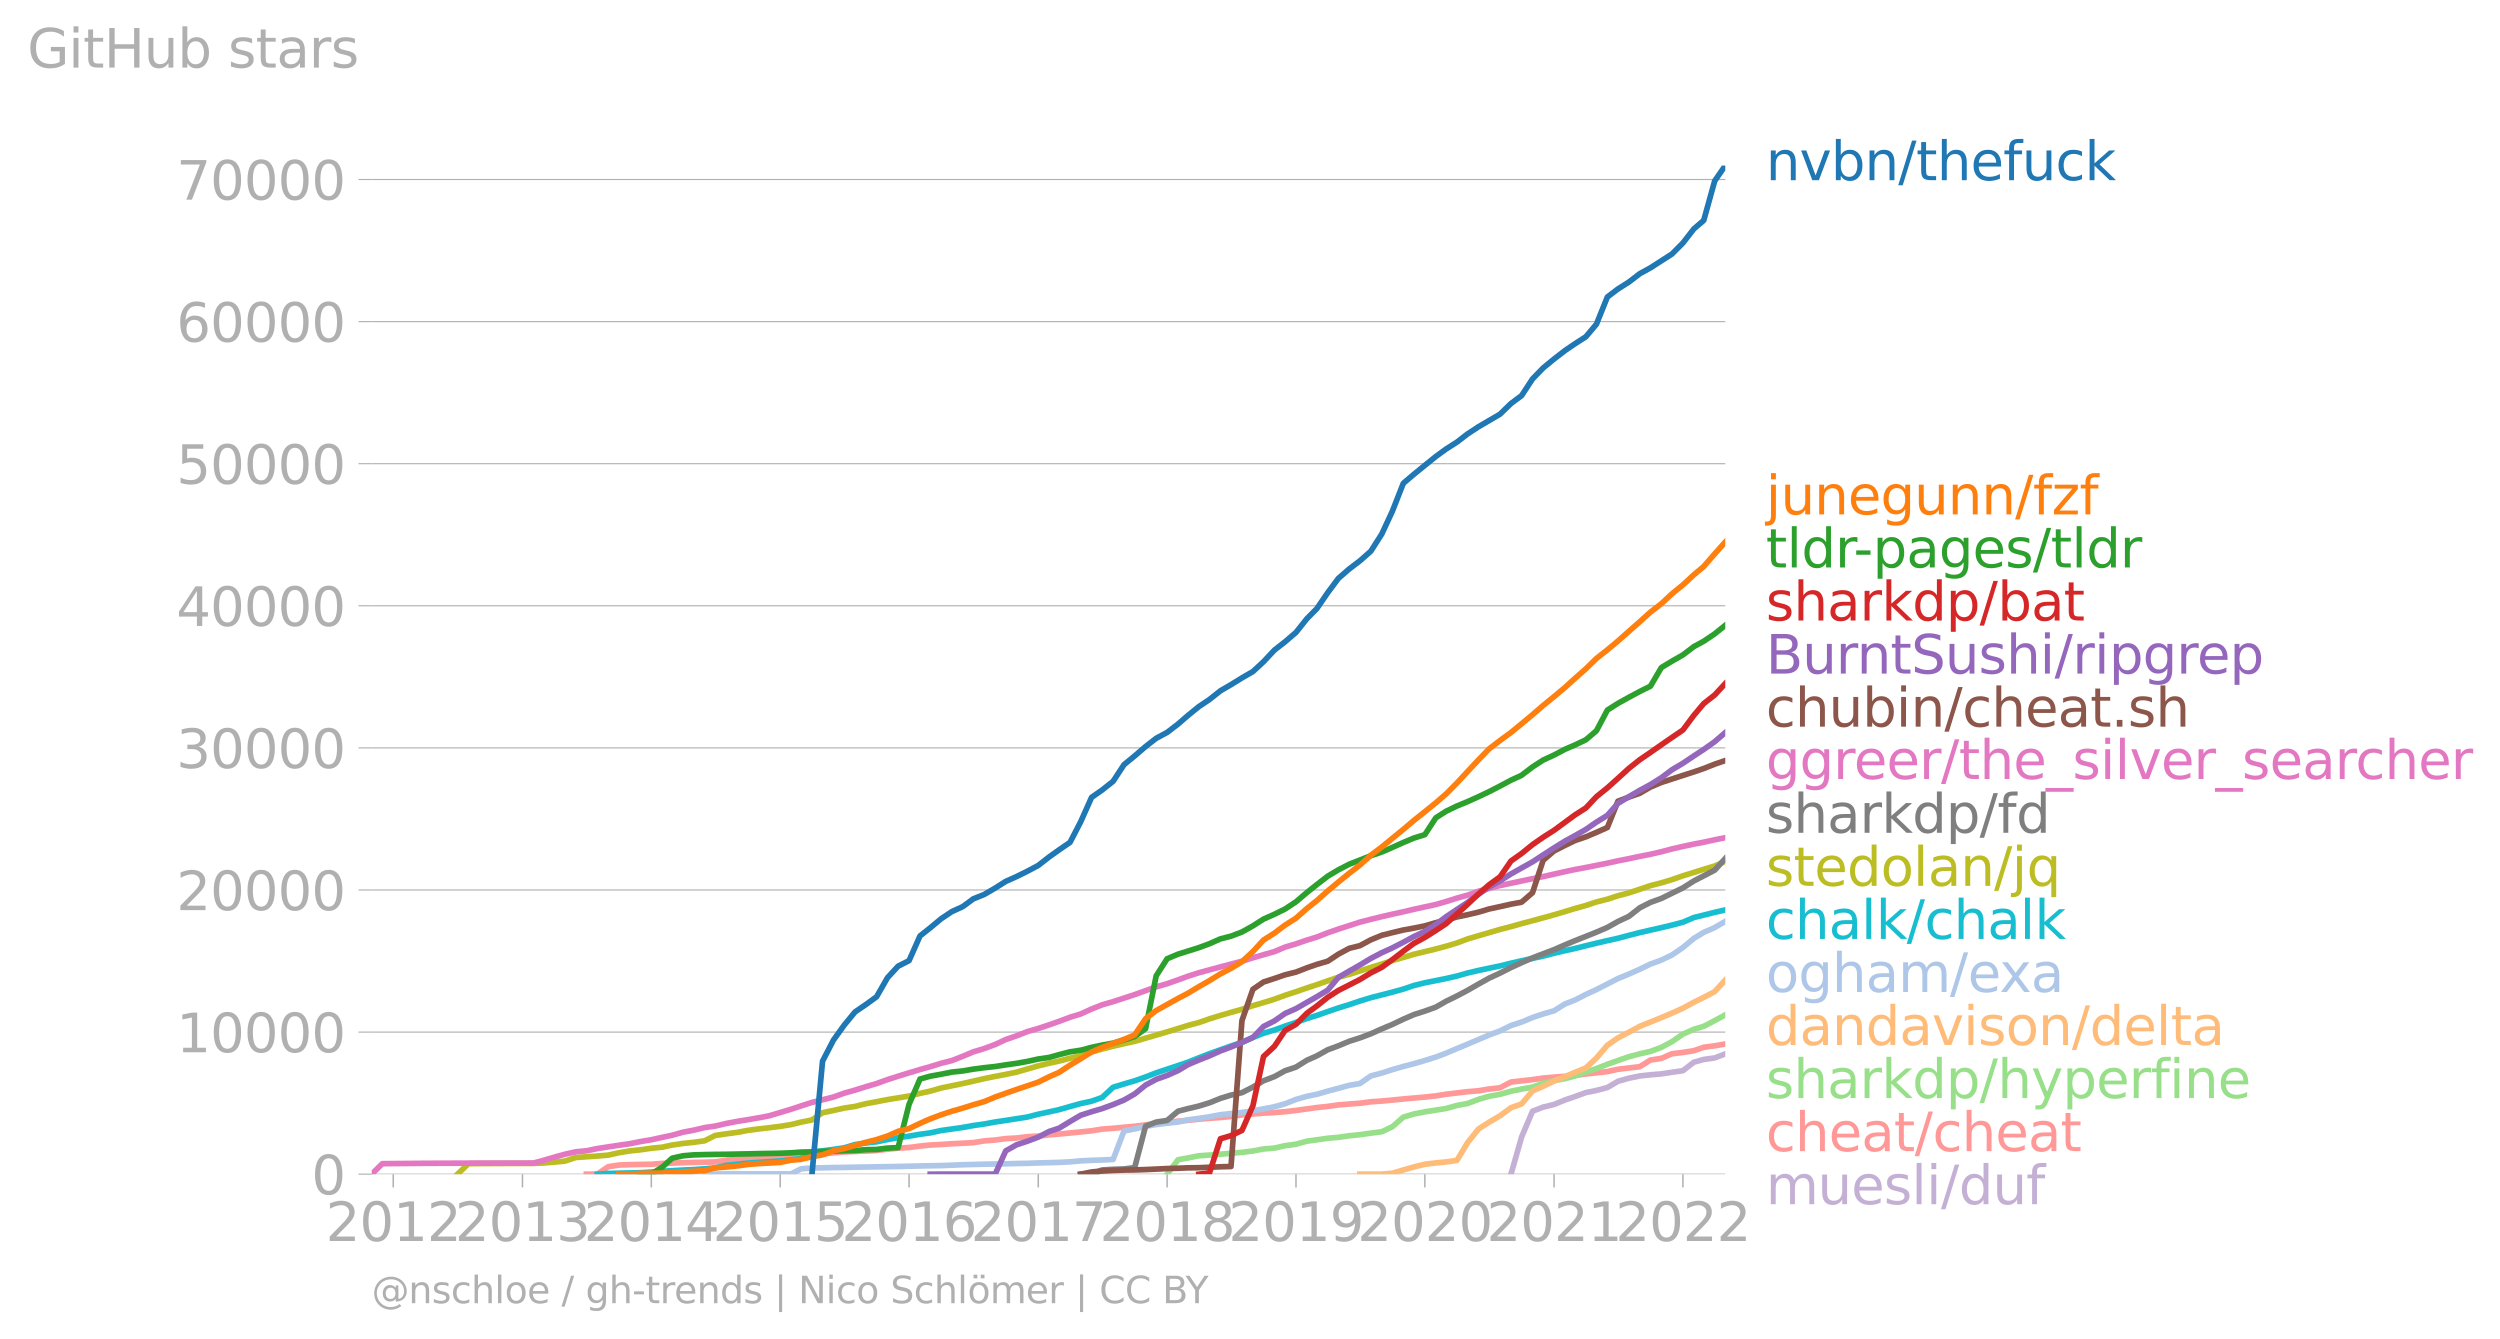 <?xml version="1.0" encoding="utf-8" standalone="no"?>
<!DOCTYPE svg PUBLIC "-//W3C//DTD SVG 1.1//EN"
  "http://www.w3.org/Graphics/SVG/1.1/DTD/svg11.dtd">
<svg xmlns:xlink="http://www.w3.org/1999/xlink" width="659.593pt" height="353.318pt" viewBox="0 0 659.593 353.318" xmlns="http://www.w3.org/2000/svg" version="1.1">
 <defs>
  <style type="text/css">*{stroke-linejoin: round; stroke-linecap: butt}</style>
 </defs>
 <g id="figure_1">
  <g id="patch_1">
   <path d="M 0 353.318 
L 659.593 353.318 
L 659.593 0 
L 0 0 
L 0 353.318 
z
" style="fill: none"/>
  </g>
  <g id="axes_1">
   <g id="patch_2">
    <path d="M 98.073 309.791 
L 455.193 309.791 
L 455.193 43.679 
L 98.073 43.679 
L 98.073 309.791 
z
" style="fill: none"/>
   </g>
   <g id="matplotlib.axis_1">
    <g id="xtick_1">
     <g id="line2d_1">
      <defs>
       <path id="m1f615009d7" d="M 0 0 
L 0 3.5 
" style="stroke: #b0b0b0; stroke-width: 0.4"/>
      </defs>
      <g>
       <use xlink:href="#m1f615009d7" x="103.755" y="309.791" style="fill: #b0b0b0; stroke: #b0b0b0; stroke-width: 0.4"/>
      </g>
     </g>
     <g id="text_1">
      <!-- 2012 -->
      <g style="fill: #b0b0b0" transform="translate(85.94 327.429)scale(0.14 -0.14)">
       <defs>
        <path id="DejaVuSans-32" d="M 1228 531 
L 3431 531 
L 3431 0 
L 469 0 
L 469 531 
Q 828 903 1448 1529 
Q 2069 2156 2228 2338 
Q 2531 2678 2651 2914 
Q 2772 3150 2772 3378 
Q 2772 3750 2511 3984 
Q 2250 4219 1831 4219 
Q 1534 4219 1204 4116 
Q 875 4013 500 3803 
L 500 4441 
Q 881 4594 1212 4672 
Q 1544 4750 1819 4750 
Q 2544 4750 2975 4387 
Q 3406 4025 3406 3419 
Q 3406 3131 3298 2873 
Q 3191 2616 2906 2266 
Q 2828 2175 2409 1742 
Q 1991 1309 1228 531 
z
" transform="scale(0.016)"/>
        <path id="DejaVuSans-30" d="M 2034 4250 
Q 1547 4250 1301 3770 
Q 1056 3291 1056 2328 
Q 1056 1369 1301 889 
Q 1547 409 2034 409 
Q 2525 409 2770 889 
Q 3016 1369 3016 2328 
Q 3016 3291 2770 3770 
Q 2525 4250 2034 4250 
z
M 2034 4750 
Q 2819 4750 3233 4129 
Q 3647 3509 3647 2328 
Q 3647 1150 3233 529 
Q 2819 -91 2034 -91 
Q 1250 -91 836 529 
Q 422 1150 422 2328 
Q 422 3509 836 4129 
Q 1250 4750 2034 4750 
z
" transform="scale(0.016)"/>
        <path id="DejaVuSans-31" d="M 794 531 
L 1825 531 
L 1825 4091 
L 703 3866 
L 703 4441 
L 1819 4666 
L 2450 4666 
L 2450 531 
L 3481 531 
L 3481 0 
L 794 0 
L 794 531 
z
" transform="scale(0.016)"/>
       </defs>
       <use xlink:href="#DejaVuSans-32"/>
       <use xlink:href="#DejaVuSans-30" x="63.623"/>
       <use xlink:href="#DejaVuSans-31" x="127.246"/>
       <use xlink:href="#DejaVuSans-32" x="190.869"/>
      </g>
     </g>
    </g>
    <g id="xtick_2">
     <g id="line2d_2">
      <g>
       <use xlink:href="#m1f615009d7" x="137.846" y="309.791" style="fill: #b0b0b0; stroke: #b0b0b0; stroke-width: 0.4"/>
      </g>
     </g>
     <g id="text_2">
      <!-- 2013 -->
      <g style="fill: #b0b0b0" transform="translate(120.031 327.429)scale(0.14 -0.14)">
       <defs>
        <path id="DejaVuSans-33" d="M 2597 2516 
Q 3050 2419 3304 2112 
Q 3559 1806 3559 1356 
Q 3559 666 3084 287 
Q 2609 -91 1734 -91 
Q 1441 -91 1130 -33 
Q 819 25 488 141 
L 488 750 
Q 750 597 1062 519 
Q 1375 441 1716 441 
Q 2309 441 2620 675 
Q 2931 909 2931 1356 
Q 2931 1769 2642 2001 
Q 2353 2234 1838 2234 
L 1294 2234 
L 1294 2753 
L 1863 2753 
Q 2328 2753 2575 2939 
Q 2822 3125 2822 3475 
Q 2822 3834 2567 4026 
Q 2313 4219 1838 4219 
Q 1578 4219 1281 4162 
Q 984 4106 628 3988 
L 628 4550 
Q 988 4650 1302 4700 
Q 1616 4750 1894 4750 
Q 2613 4750 3031 4423 
Q 3450 4097 3450 3541 
Q 3450 3153 3228 2886 
Q 3006 2619 2597 2516 
z
" transform="scale(0.016)"/>
       </defs>
       <use xlink:href="#DejaVuSans-32"/>
       <use xlink:href="#DejaVuSans-30" x="63.623"/>
       <use xlink:href="#DejaVuSans-31" x="127.246"/>
       <use xlink:href="#DejaVuSans-33" x="190.869"/>
      </g>
     </g>
    </g>
    <g id="xtick_3">
     <g id="line2d_3">
      <g>
       <use xlink:href="#m1f615009d7" x="171.844" y="309.791" style="fill: #b0b0b0; stroke: #b0b0b0; stroke-width: 0.4"/>
      </g>
     </g>
     <g id="text_3">
      <!-- 2014 -->
      <g style="fill: #b0b0b0" transform="translate(154.029 327.429)scale(0.14 -0.14)">
       <defs>
        <path id="DejaVuSans-34" d="M 2419 4116 
L 825 1625 
L 2419 1625 
L 2419 4116 
z
M 2253 4666 
L 3047 4666 
L 3047 1625 
L 3713 1625 
L 3713 1100 
L 3047 1100 
L 3047 0 
L 2419 0 
L 2419 1100 
L 313 1100 
L 313 1709 
L 2253 4666 
z
" transform="scale(0.016)"/>
       </defs>
       <use xlink:href="#DejaVuSans-32"/>
       <use xlink:href="#DejaVuSans-30" x="63.623"/>
       <use xlink:href="#DejaVuSans-31" x="127.246"/>
       <use xlink:href="#DejaVuSans-34" x="190.869"/>
      </g>
     </g>
    </g>
    <g id="xtick_4">
     <g id="line2d_4">
      <g>
       <use xlink:href="#m1f615009d7" x="205.843" y="309.791" style="fill: #b0b0b0; stroke: #b0b0b0; stroke-width: 0.4"/>
      </g>
     </g>
     <g id="text_4">
      <!-- 2015 -->
      <g style="fill: #b0b0b0" transform="translate(188.028 327.429)scale(0.14 -0.14)">
       <defs>
        <path id="DejaVuSans-35" d="M 691 4666 
L 3169 4666 
L 3169 4134 
L 1269 4134 
L 1269 2991 
Q 1406 3038 1543 3061 
Q 1681 3084 1819 3084 
Q 2600 3084 3056 2656 
Q 3513 2228 3513 1497 
Q 3513 744 3044 326 
Q 2575 -91 1722 -91 
Q 1428 -91 1123 -41 
Q 819 9 494 109 
L 494 744 
Q 775 591 1075 516 
Q 1375 441 1709 441 
Q 2250 441 2565 725 
Q 2881 1009 2881 1497 
Q 2881 1984 2565 2268 
Q 2250 2553 1709 2553 
Q 1456 2553 1204 2497 
Q 953 2441 691 2322 
L 691 4666 
z
" transform="scale(0.016)"/>
       </defs>
       <use xlink:href="#DejaVuSans-32"/>
       <use xlink:href="#DejaVuSans-30" x="63.623"/>
       <use xlink:href="#DejaVuSans-31" x="127.246"/>
       <use xlink:href="#DejaVuSans-35" x="190.869"/>
      </g>
     </g>
    </g>
    <g id="xtick_5">
     <g id="line2d_5">
      <g>
       <use xlink:href="#m1f615009d7" x="239.841" y="309.791" style="fill: #b0b0b0; stroke: #b0b0b0; stroke-width: 0.4"/>
      </g>
     </g>
     <g id="text_5">
      <!-- 2016 -->
      <g style="fill: #b0b0b0" transform="translate(222.026 327.429)scale(0.14 -0.14)">
       <defs>
        <path id="DejaVuSans-36" d="M 2113 2584 
Q 1688 2584 1439 2293 
Q 1191 2003 1191 1497 
Q 1191 994 1439 701 
Q 1688 409 2113 409 
Q 2538 409 2786 701 
Q 3034 994 3034 1497 
Q 3034 2003 2786 2293 
Q 2538 2584 2113 2584 
z
M 3366 4563 
L 3366 3988 
Q 3128 4100 2886 4159 
Q 2644 4219 2406 4219 
Q 1781 4219 1451 3797 
Q 1122 3375 1075 2522 
Q 1259 2794 1537 2939 
Q 1816 3084 2150 3084 
Q 2853 3084 3261 2657 
Q 3669 2231 3669 1497 
Q 3669 778 3244 343 
Q 2819 -91 2113 -91 
Q 1303 -91 875 529 
Q 447 1150 447 2328 
Q 447 3434 972 4092 
Q 1497 4750 2381 4750 
Q 2619 4750 2861 4703 
Q 3103 4656 3366 4563 
z
" transform="scale(0.016)"/>
       </defs>
       <use xlink:href="#DejaVuSans-32"/>
       <use xlink:href="#DejaVuSans-30" x="63.623"/>
       <use xlink:href="#DejaVuSans-31" x="127.246"/>
       <use xlink:href="#DejaVuSans-36" x="190.869"/>
      </g>
     </g>
    </g>
    <g id="xtick_6">
     <g id="line2d_6">
      <g>
       <use xlink:href="#m1f615009d7" x="273.932" y="309.791" style="fill: #b0b0b0; stroke: #b0b0b0; stroke-width: 0.4"/>
      </g>
     </g>
     <g id="text_6">
      <!-- 2017 -->
      <g style="fill: #b0b0b0" transform="translate(256.117 327.429)scale(0.14 -0.14)">
       <defs>
        <path id="DejaVuSans-37" d="M 525 4666 
L 3525 4666 
L 3525 4397 
L 1831 0 
L 1172 0 
L 2766 4134 
L 525 4134 
L 525 4666 
z
" transform="scale(0.016)"/>
       </defs>
       <use xlink:href="#DejaVuSans-32"/>
       <use xlink:href="#DejaVuSans-30" x="63.623"/>
       <use xlink:href="#DejaVuSans-31" x="127.246"/>
       <use xlink:href="#DejaVuSans-37" x="190.869"/>
      </g>
     </g>
    </g>
    <g id="xtick_7">
     <g id="line2d_7">
      <g>
       <use xlink:href="#m1f615009d7" x="307.93" y="309.791" style="fill: #b0b0b0; stroke: #b0b0b0; stroke-width: 0.4"/>
      </g>
     </g>
     <g id="text_7">
      <!-- 2018 -->
      <g style="fill: #b0b0b0" transform="translate(290.115 327.429)scale(0.14 -0.14)">
       <defs>
        <path id="DejaVuSans-38" d="M 2034 2216 
Q 1584 2216 1326 1975 
Q 1069 1734 1069 1313 
Q 1069 891 1326 650 
Q 1584 409 2034 409 
Q 2484 409 2743 651 
Q 3003 894 3003 1313 
Q 3003 1734 2745 1975 
Q 2488 2216 2034 2216 
z
M 1403 2484 
Q 997 2584 770 2862 
Q 544 3141 544 3541 
Q 544 4100 942 4425 
Q 1341 4750 2034 4750 
Q 2731 4750 3128 4425 
Q 3525 4100 3525 3541 
Q 3525 3141 3298 2862 
Q 3072 2584 2669 2484 
Q 3125 2378 3379 2068 
Q 3634 1759 3634 1313 
Q 3634 634 3220 271 
Q 2806 -91 2034 -91 
Q 1263 -91 848 271 
Q 434 634 434 1313 
Q 434 1759 690 2068 
Q 947 2378 1403 2484 
z
M 1172 3481 
Q 1172 3119 1398 2916 
Q 1625 2713 2034 2713 
Q 2441 2713 2670 2916 
Q 2900 3119 2900 3481 
Q 2900 3844 2670 4047 
Q 2441 4250 2034 4250 
Q 1625 4250 1398 4047 
Q 1172 3844 1172 3481 
z
" transform="scale(0.016)"/>
       </defs>
       <use xlink:href="#DejaVuSans-32"/>
       <use xlink:href="#DejaVuSans-30" x="63.623"/>
       <use xlink:href="#DejaVuSans-31" x="127.246"/>
       <use xlink:href="#DejaVuSans-38" x="190.869"/>
      </g>
     </g>
    </g>
    <g id="xtick_8">
     <g id="line2d_8">
      <g>
       <use xlink:href="#m1f615009d7" x="341.928" y="309.791" style="fill: #b0b0b0; stroke: #b0b0b0; stroke-width: 0.4"/>
      </g>
     </g>
     <g id="text_8">
      <!-- 2019 -->
      <g style="fill: #b0b0b0" transform="translate(324.113 327.429)scale(0.14 -0.14)">
       <defs>
        <path id="DejaVuSans-39" d="M 703 97 
L 703 672 
Q 941 559 1184 500 
Q 1428 441 1663 441 
Q 2288 441 2617 861 
Q 2947 1281 2994 2138 
Q 2813 1869 2534 1725 
Q 2256 1581 1919 1581 
Q 1219 1581 811 2004 
Q 403 2428 403 3163 
Q 403 3881 828 4315 
Q 1253 4750 1959 4750 
Q 2769 4750 3195 4129 
Q 3622 3509 3622 2328 
Q 3622 1225 3098 567 
Q 2575 -91 1691 -91 
Q 1453 -91 1209 -44 
Q 966 3 703 97 
z
M 1959 2075 
Q 2384 2075 2632 2365 
Q 2881 2656 2881 3163 
Q 2881 3666 2632 3958 
Q 2384 4250 1959 4250 
Q 1534 4250 1286 3958 
Q 1038 3666 1038 3163 
Q 1038 2656 1286 2365 
Q 1534 2075 1959 2075 
z
" transform="scale(0.016)"/>
       </defs>
       <use xlink:href="#DejaVuSans-32"/>
       <use xlink:href="#DejaVuSans-30" x="63.623"/>
       <use xlink:href="#DejaVuSans-31" x="127.246"/>
       <use xlink:href="#DejaVuSans-39" x="190.869"/>
      </g>
     </g>
    </g>
    <g id="xtick_9">
     <g id="line2d_9">
      <g>
       <use xlink:href="#m1f615009d7" x="375.926" y="309.791" style="fill: #b0b0b0; stroke: #b0b0b0; stroke-width: 0.4"/>
      </g>
     </g>
     <g id="text_9">
      <!-- 2020 -->
      <g style="fill: #b0b0b0" transform="translate(358.111 327.429)scale(0.14 -0.14)">
       <use xlink:href="#DejaVuSans-32"/>
       <use xlink:href="#DejaVuSans-30" x="63.623"/>
       <use xlink:href="#DejaVuSans-32" x="127.246"/>
       <use xlink:href="#DejaVuSans-30" x="190.869"/>
      </g>
     </g>
    </g>
    <g id="xtick_10">
     <g id="line2d_10">
      <g>
       <use xlink:href="#m1f615009d7" x="410.018" y="309.791" style="fill: #b0b0b0; stroke: #b0b0b0; stroke-width: 0.4"/>
      </g>
     </g>
     <g id="text_10">
      <!-- 2021 -->
      <g style="fill: #b0b0b0" transform="translate(392.203 327.429)scale(0.14 -0.14)">
       <use xlink:href="#DejaVuSans-32"/>
       <use xlink:href="#DejaVuSans-30" x="63.623"/>
       <use xlink:href="#DejaVuSans-32" x="127.246"/>
       <use xlink:href="#DejaVuSans-31" x="190.869"/>
      </g>
     </g>
    </g>
    <g id="xtick_11">
     <g id="line2d_11">
      <g>
       <use xlink:href="#m1f615009d7" x="444.016" y="309.791" style="fill: #b0b0b0; stroke: #b0b0b0; stroke-width: 0.4"/>
      </g>
     </g>
     <g id="text_11">
      <!-- 2022 -->
      <g style="fill: #b0b0b0" transform="translate(426.201 327.429)scale(0.14 -0.14)">
       <use xlink:href="#DejaVuSans-32"/>
       <use xlink:href="#DejaVuSans-30" x="63.623"/>
       <use xlink:href="#DejaVuSans-32" x="127.246"/>
       <use xlink:href="#DejaVuSans-32" x="190.869"/>
      </g>
     </g>
    </g>
   </g>
   <g id="matplotlib.axis_2">
    <g id="ytick_1">
     <g id="line2d_12">
      <path d="M 98.073 309.791 
L 455.193 309.791 
" clip-path="url(#p1153ca700a)" style="fill: none; stroke: #b0b0b0; stroke-width: 0.3; stroke-linecap: square"/>
     </g>
     <g id="line2d_13">
      <defs>
       <path id="m28b0fb7b1b" d="M 0 0 
L -3.5 0 
" style="stroke: #b0b0b0; stroke-width: 0.3"/>
      </defs>
      <g>
       <use xlink:href="#m28b0fb7b1b" x="98.073" y="309.791" style="fill: #b0b0b0; stroke: #b0b0b0; stroke-width: 0.3"/>
      </g>
     </g>
     <g id="text_12">
      <!-- 0 -->
      <g style="fill: #b0b0b0" transform="translate(82.166 315.11)scale(0.14 -0.14)">
       <use xlink:href="#DejaVuSans-30"/>
      </g>
     </g>
    </g>
    <g id="ytick_2">
     <g id="line2d_14">
      <path d="M 98.073 272.301 
L 455.193 272.301 
" clip-path="url(#p1153ca700a)" style="fill: none; stroke: #b0b0b0; stroke-width: 0.3; stroke-linecap: square"/>
     </g>
     <g id="line2d_15">
      <g>
       <use xlink:href="#m28b0fb7b1b" x="98.073" y="272.301" style="fill: #b0b0b0; stroke: #b0b0b0; stroke-width: 0.3"/>
      </g>
     </g>
     <g id="text_13">
      <!-- 10000 -->
      <g style="fill: #b0b0b0" transform="translate(46.536 277.62)scale(0.14 -0.14)">
       <use xlink:href="#DejaVuSans-31"/>
       <use xlink:href="#DejaVuSans-30" x="63.623"/>
       <use xlink:href="#DejaVuSans-30" x="127.246"/>
       <use xlink:href="#DejaVuSans-30" x="190.869"/>
       <use xlink:href="#DejaVuSans-30" x="254.492"/>
      </g>
     </g>
    </g>
    <g id="ytick_3">
     <g id="line2d_16">
      <path d="M 98.073 234.811 
L 455.193 234.811 
" clip-path="url(#p1153ca700a)" style="fill: none; stroke: #b0b0b0; stroke-width: 0.3; stroke-linecap: square"/>
     </g>
     <g id="line2d_17">
      <g>
       <use xlink:href="#m28b0fb7b1b" x="98.073" y="234.811" style="fill: #b0b0b0; stroke: #b0b0b0; stroke-width: 0.3"/>
      </g>
     </g>
     <g id="text_14">
      <!-- 20000 -->
      <g style="fill: #b0b0b0" transform="translate(46.536 240.13)scale(0.14 -0.14)">
       <use xlink:href="#DejaVuSans-32"/>
       <use xlink:href="#DejaVuSans-30" x="63.623"/>
       <use xlink:href="#DejaVuSans-30" x="127.246"/>
       <use xlink:href="#DejaVuSans-30" x="190.869"/>
       <use xlink:href="#DejaVuSans-30" x="254.492"/>
      </g>
     </g>
    </g>
    <g id="ytick_4">
     <g id="line2d_18">
      <path d="M 98.073 197.321 
L 455.193 197.321 
" clip-path="url(#p1153ca700a)" style="fill: none; stroke: #b0b0b0; stroke-width: 0.3; stroke-linecap: square"/>
     </g>
     <g id="line2d_19">
      <g>
       <use xlink:href="#m28b0fb7b1b" x="98.073" y="197.321" style="fill: #b0b0b0; stroke: #b0b0b0; stroke-width: 0.3"/>
      </g>
     </g>
     <g id="text_15">
      <!-- 30000 -->
      <g style="fill: #b0b0b0" transform="translate(46.536 202.64)scale(0.14 -0.14)">
       <use xlink:href="#DejaVuSans-33"/>
       <use xlink:href="#DejaVuSans-30" x="63.623"/>
       <use xlink:href="#DejaVuSans-30" x="127.246"/>
       <use xlink:href="#DejaVuSans-30" x="190.869"/>
       <use xlink:href="#DejaVuSans-30" x="254.492"/>
      </g>
     </g>
    </g>
    <g id="ytick_5">
     <g id="line2d_20">
      <path d="M 98.073 159.831 
L 455.193 159.831 
" clip-path="url(#p1153ca700a)" style="fill: none; stroke: #b0b0b0; stroke-width: 0.3; stroke-linecap: square"/>
     </g>
     <g id="line2d_21">
      <g>
       <use xlink:href="#m28b0fb7b1b" x="98.073" y="159.831" style="fill: #b0b0b0; stroke: #b0b0b0; stroke-width: 0.3"/>
      </g>
     </g>
     <g id="text_16">
      <!-- 40000 -->
      <g style="fill: #b0b0b0" transform="translate(46.536 165.15)scale(0.14 -0.14)">
       <use xlink:href="#DejaVuSans-34"/>
       <use xlink:href="#DejaVuSans-30" x="63.623"/>
       <use xlink:href="#DejaVuSans-30" x="127.246"/>
       <use xlink:href="#DejaVuSans-30" x="190.869"/>
       <use xlink:href="#DejaVuSans-30" x="254.492"/>
      </g>
     </g>
    </g>
    <g id="ytick_6">
     <g id="line2d_22">
      <path d="M 98.073 122.341 
L 455.193 122.341 
" clip-path="url(#p1153ca700a)" style="fill: none; stroke: #b0b0b0; stroke-width: 0.3; stroke-linecap: square"/>
     </g>
     <g id="line2d_23">
      <g>
       <use xlink:href="#m28b0fb7b1b" x="98.073" y="122.341" style="fill: #b0b0b0; stroke: #b0b0b0; stroke-width: 0.3"/>
      </g>
     </g>
     <g id="text_17">
      <!-- 50000 -->
      <g style="fill: #b0b0b0" transform="translate(46.536 127.66)scale(0.14 -0.14)">
       <use xlink:href="#DejaVuSans-35"/>
       <use xlink:href="#DejaVuSans-30" x="63.623"/>
       <use xlink:href="#DejaVuSans-30" x="127.246"/>
       <use xlink:href="#DejaVuSans-30" x="190.869"/>
       <use xlink:href="#DejaVuSans-30" x="254.492"/>
      </g>
     </g>
    </g>
    <g id="ytick_7">
     <g id="line2d_24">
      <path d="M 98.073 84.851 
L 455.193 84.851 
" clip-path="url(#p1153ca700a)" style="fill: none; stroke: #b0b0b0; stroke-width: 0.3; stroke-linecap: square"/>
     </g>
     <g id="line2d_25">
      <g>
       <use xlink:href="#m28b0fb7b1b" x="98.073" y="84.851" style="fill: #b0b0b0; stroke: #b0b0b0; stroke-width: 0.3"/>
      </g>
     </g>
     <g id="text_18">
      <!-- 60000 -->
      <g style="fill: #b0b0b0" transform="translate(46.536 90.17)scale(0.14 -0.14)">
       <use xlink:href="#DejaVuSans-36"/>
       <use xlink:href="#DejaVuSans-30" x="63.623"/>
       <use xlink:href="#DejaVuSans-30" x="127.246"/>
       <use xlink:href="#DejaVuSans-30" x="190.869"/>
       <use xlink:href="#DejaVuSans-30" x="254.492"/>
      </g>
     </g>
    </g>
    <g id="ytick_8">
     <g id="line2d_26">
      <path d="M 98.073 47.361 
L 455.193 47.361 
" clip-path="url(#p1153ca700a)" style="fill: none; stroke: #b0b0b0; stroke-width: 0.3; stroke-linecap: square"/>
     </g>
     <g id="line2d_27">
      <g>
       <use xlink:href="#m28b0fb7b1b" x="98.073" y="47.361" style="fill: #b0b0b0; stroke: #b0b0b0; stroke-width: 0.3"/>
      </g>
     </g>
     <g id="text_19">
      <!-- 70000 -->
      <g style="fill: #b0b0b0" transform="translate(46.536 52.679)scale(0.14 -0.14)">
       <use xlink:href="#DejaVuSans-37"/>
       <use xlink:href="#DejaVuSans-30" x="63.623"/>
       <use xlink:href="#DejaVuSans-30" x="127.246"/>
       <use xlink:href="#DejaVuSans-30" x="190.869"/>
       <use xlink:href="#DejaVuSans-30" x="254.492"/>
      </g>
     </g>
    </g>
    <g id="text_20">
     <!-- GitHub stars -->
     <g style="fill: #b0b0b0" transform="translate(7.2 17.838)scale(0.14 -0.14)">
      <defs>
       <path id="DejaVuSans-47" d="M 3809 666 
L 3809 1919 
L 2778 1919 
L 2778 2438 
L 4434 2438 
L 4434 434 
Q 4069 175 3628 42 
Q 3188 -91 2688 -91 
Q 1594 -91 976 548 
Q 359 1188 359 2328 
Q 359 3472 976 4111 
Q 1594 4750 2688 4750 
Q 3144 4750 3555 4637 
Q 3966 4525 4313 4306 
L 4313 3634 
Q 3963 3931 3569 4081 
Q 3175 4231 2741 4231 
Q 1884 4231 1454 3753 
Q 1025 3275 1025 2328 
Q 1025 1384 1454 906 
Q 1884 428 2741 428 
Q 3075 428 3337 486 
Q 3600 544 3809 666 
z
" transform="scale(0.016)"/>
       <path id="DejaVuSans-69" d="M 603 3500 
L 1178 3500 
L 1178 0 
L 603 0 
L 603 3500 
z
M 603 4863 
L 1178 4863 
L 1178 4134 
L 603 4134 
L 603 4863 
z
" transform="scale(0.016)"/>
       <path id="DejaVuSans-74" d="M 1172 4494 
L 1172 3500 
L 2356 3500 
L 2356 3053 
L 1172 3053 
L 1172 1153 
Q 1172 725 1289 603 
Q 1406 481 1766 481 
L 2356 481 
L 2356 0 
L 1766 0 
Q 1100 0 847 248 
Q 594 497 594 1153 
L 594 3053 
L 172 3053 
L 172 3500 
L 594 3500 
L 594 4494 
L 1172 4494 
z
" transform="scale(0.016)"/>
       <path id="DejaVuSans-48" d="M 628 4666 
L 1259 4666 
L 1259 2753 
L 3553 2753 
L 3553 4666 
L 4184 4666 
L 4184 0 
L 3553 0 
L 3553 2222 
L 1259 2222 
L 1259 0 
L 628 0 
L 628 4666 
z
" transform="scale(0.016)"/>
       <path id="DejaVuSans-75" d="M 544 1381 
L 544 3500 
L 1119 3500 
L 1119 1403 
Q 1119 906 1312 657 
Q 1506 409 1894 409 
Q 2359 409 2629 706 
Q 2900 1003 2900 1516 
L 2900 3500 
L 3475 3500 
L 3475 0 
L 2900 0 
L 2900 538 
Q 2691 219 2414 64 
Q 2138 -91 1772 -91 
Q 1169 -91 856 284 
Q 544 659 544 1381 
z
M 1991 3584 
L 1991 3584 
z
" transform="scale(0.016)"/>
       <path id="DejaVuSans-62" d="M 3116 1747 
Q 3116 2381 2855 2742 
Q 2594 3103 2138 3103 
Q 1681 3103 1420 2742 
Q 1159 2381 1159 1747 
Q 1159 1113 1420 752 
Q 1681 391 2138 391 
Q 2594 391 2855 752 
Q 3116 1113 3116 1747 
z
M 1159 2969 
Q 1341 3281 1617 3432 
Q 1894 3584 2278 3584 
Q 2916 3584 3314 3078 
Q 3713 2572 3713 1747 
Q 3713 922 3314 415 
Q 2916 -91 2278 -91 
Q 1894 -91 1617 61 
Q 1341 213 1159 525 
L 1159 0 
L 581 0 
L 581 4863 
L 1159 4863 
L 1159 2969 
z
" transform="scale(0.016)"/>
       <path id="DejaVuSans-20" transform="scale(0.016)"/>
       <path id="DejaVuSans-73" d="M 2834 3397 
L 2834 2853 
Q 2591 2978 2328 3040 
Q 2066 3103 1784 3103 
Q 1356 3103 1142 2972 
Q 928 2841 928 2578 
Q 928 2378 1081 2264 
Q 1234 2150 1697 2047 
L 1894 2003 
Q 2506 1872 2764 1633 
Q 3022 1394 3022 966 
Q 3022 478 2636 193 
Q 2250 -91 1575 -91 
Q 1294 -91 989 -36 
Q 684 19 347 128 
L 347 722 
Q 666 556 975 473 
Q 1284 391 1588 391 
Q 1994 391 2212 530 
Q 2431 669 2431 922 
Q 2431 1156 2273 1281 
Q 2116 1406 1581 1522 
L 1381 1569 
Q 847 1681 609 1914 
Q 372 2147 372 2553 
Q 372 3047 722 3315 
Q 1072 3584 1716 3584 
Q 2034 3584 2315 3537 
Q 2597 3491 2834 3397 
z
" transform="scale(0.016)"/>
       <path id="DejaVuSans-61" d="M 2194 1759 
Q 1497 1759 1228 1600 
Q 959 1441 959 1056 
Q 959 750 1161 570 
Q 1363 391 1709 391 
Q 2188 391 2477 730 
Q 2766 1069 2766 1631 
L 2766 1759 
L 2194 1759 
z
M 3341 1997 
L 3341 0 
L 2766 0 
L 2766 531 
Q 2569 213 2275 61 
Q 1981 -91 1556 -91 
Q 1019 -91 701 211 
Q 384 513 384 1019 
Q 384 1609 779 1909 
Q 1175 2209 1959 2209 
L 2766 2209 
L 2766 2266 
Q 2766 2663 2505 2880 
Q 2244 3097 1772 3097 
Q 1472 3097 1187 3025 
Q 903 2953 641 2809 
L 641 3341 
Q 956 3463 1253 3523 
Q 1550 3584 1831 3584 
Q 2591 3584 2966 3190 
Q 3341 2797 3341 1997 
z
" transform="scale(0.016)"/>
       <path id="DejaVuSans-72" d="M 2631 2963 
Q 2534 3019 2420 3045 
Q 2306 3072 2169 3072 
Q 1681 3072 1420 2755 
Q 1159 2438 1159 1844 
L 1159 0 
L 581 0 
L 581 3500 
L 1159 3500 
L 1159 2956 
Q 1341 3275 1631 3429 
Q 1922 3584 2338 3584 
Q 2397 3584 2469 3576 
Q 2541 3569 2628 3553 
L 2631 2963 
z
" transform="scale(0.016)"/>
      </defs>
      <use xlink:href="#DejaVuSans-47"/>
      <use xlink:href="#DejaVuSans-69" x="77.49"/>
      <use xlink:href="#DejaVuSans-74" x="105.273"/>
      <use xlink:href="#DejaVuSans-48" x="144.482"/>
      <use xlink:href="#DejaVuSans-75" x="219.678"/>
      <use xlink:href="#DejaVuSans-62" x="283.057"/>
      <use xlink:href="#DejaVuSans-20" x="346.533"/>
      <use xlink:href="#DejaVuSans-73" x="378.32"/>
      <use xlink:href="#DejaVuSans-74" x="430.42"/>
      <use xlink:href="#DejaVuSans-61" x="469.629"/>
      <use xlink:href="#DejaVuSans-72" x="530.908"/>
      <use xlink:href="#DejaVuSans-73" x="572.021"/>
     </g>
    </g>
   </g>
   <g id="line2d_28">
    <path d="M 398.654 309.791 
L 401.448 300.014 
L 404.336 293.187 
L 407.13 292.099 
L 410.018 291.398 
L 412.905 290.214 
L 415.513 289.325 
L 418.401 288.264 
L 421.195 287.698 
L 424.083 286.93 
L 426.877 285.288 
L 429.764 284.47 
L 432.652 283.878 
L 435.446 283.57 
L 438.334 283.331 
L 441.128 282.903 
L 444.016 282.491 
L 446.903 280.241 
L 449.511 279.522 
L 452.399 279.117 
L 455.193 278.052 
" clip-path="url(#p1153ca700a)" style="fill: none; stroke: #c5b0d5; stroke-width: 1.5; stroke-linecap: square"/>
   </g>
   <g id="line2d_29">
    <path d="M 154.706 309.791 
L 157.593 309.787 
L 160.481 307.812 
L 163.275 307.384 
L 166.163 307.279 
L 168.957 307.215 
L 171.844 307.178 
L 174.732 306.949 
L 177.34 306.871 
L 180.227 306.758 
L 183.022 306.694 
L 185.909 306.642 
L 188.704 306.556 
L 191.591 306.128 
L 194.479 305.847 
L 197.273 305.618 
L 200.161 305.487 
L 202.955 305.176 
L 205.843 304.974 
L 208.73 304.801 
L 211.338 304.719 
L 214.226 304.569 
L 217.02 304.43 
L 219.907 304.168 
L 222.702 303.935 
L 225.589 303.796 
L 228.477 303.703 
L 231.271 303.553 
L 234.159 303.215 
L 236.953 302.93 
L 239.841 302.754 
L 242.728 302.376 
L 245.429 302.102 
L 248.317 301.956 
L 251.111 301.764 
L 253.999 301.626 
L 256.793 301.472 
L 259.681 301.007 
L 262.568 300.778 
L 265.363 300.411 
L 268.25 300.246 
L 271.044 299.901 
L 273.932 299.747 
L 276.819 299.418 
L 279.427 299.196 
L 282.315 298.923 
L 285.109 298.645 
L 287.997 298.349 
L 290.791 297.899 
L 293.679 297.689 
L 296.566 297.412 
L 299.361 297.157 
L 302.248 296.786 
L 305.043 296.463 
L 307.93 296.208 
L 310.818 295.8 
L 313.426 295.582 
L 316.313 295.279 
L 319.107 295.054 
L 321.995 294.844 
L 324.789 294.563 
L 327.677 294.143 
L 330.564 293.903 
L 333.359 293.685 
L 336.246 293.532 
L 339.041 293.31 
L 341.928 292.973 
L 344.816 292.568 
L 347.424 292.212 
L 350.311 291.912 
L 353.106 291.515 
L 355.993 291.282 
L 358.787 291.076 
L 361.675 290.69 
L 364.563 290.502 
L 367.357 290.236 
L 370.244 289.948 
L 373.039 289.704 
L 375.926 289.449 
L 378.814 289.138 
L 381.515 288.699 
L 384.403 288.365 
L 387.197 288.028 
L 390.084 287.781 
L 392.879 287.327 
L 395.766 286.997 
L 398.654 285.482 
L 401.448 285.168 
L 404.336 284.841 
L 407.13 284.44 
L 410.018 284.189 
L 412.905 283.972 
L 415.513 283.762 
L 418.401 283.353 
L 421.195 283.053 
L 424.083 282.719 
L 426.877 282.105 
L 429.764 281.775 
L 432.652 281.43 
L 435.446 279.679 
L 438.334 279.233 
L 441.128 278.022 
L 444.016 277.67 
L 446.903 277.212 
L 449.511 276.309 
L 452.399 275.919 
L 455.193 275.443 
" clip-path="url(#p1153ca700a)" style="fill: none; stroke: #ff9896; stroke-width: 1.5; stroke-linecap: square"/>
   </g>
   <g id="line2d_30">
    <path d="M 307.93 309.791 
L 310.818 305.978 
L 313.426 305.513 
L 316.313 304.932 
L 319.107 304.756 
L 321.995 304.524 
L 324.789 304.276 
L 327.677 304.033 
L 330.564 303.673 
L 333.359 303.137 
L 336.246 302.908 
L 339.041 302.278 
L 341.928 301.881 
L 344.816 301.086 
L 347.424 300.726 
L 350.311 300.314 
L 353.106 300.07 
L 355.993 299.654 
L 358.787 299.38 
L 361.675 298.96 
L 364.563 298.6 
L 367.357 297.273 
L 370.244 294.746 
L 373.039 293.91 
L 375.926 293.337 
L 378.814 292.891 
L 381.515 292.467 
L 384.403 291.653 
L 387.197 291.143 
L 390.084 290.049 
L 392.879 289.235 
L 395.766 288.718 
L 398.654 287.897 
L 401.448 287.331 
L 404.336 286.821 
L 407.13 285.797 
L 410.018 285.119 
L 412.905 284.583 
L 415.513 283.882 
L 418.401 282.843 
L 421.195 281.936 
L 424.083 280.792 
L 426.877 279.806 
L 429.764 278.798 
L 432.652 278.029 
L 435.446 277.407 
L 438.334 276.32 
L 441.128 274.828 
L 444.016 272.841 
L 446.903 271.559 
L 449.511 270.783 
L 452.399 269.268 
L 455.193 267.765 
" clip-path="url(#p1153ca700a)" style="fill: none; stroke: #98df8a; stroke-width: 1.5; stroke-linecap: square"/>
   </g>
   <g id="text_21">
    <!-- nvbn/thefuck -->
    <g style="fill: #1f77b4" transform="translate(465.907 47.542)scale(0.14 -0.14)">
     <defs>
      <path id="DejaVuSans-6e" d="M 3513 2113 
L 3513 0 
L 2938 0 
L 2938 2094 
Q 2938 2591 2744 2837 
Q 2550 3084 2163 3084 
Q 1697 3084 1428 2787 
Q 1159 2491 1159 1978 
L 1159 0 
L 581 0 
L 581 3500 
L 1159 3500 
L 1159 2956 
Q 1366 3272 1645 3428 
Q 1925 3584 2291 3584 
Q 2894 3584 3203 3211 
Q 3513 2838 3513 2113 
z
" transform="scale(0.016)"/>
      <path id="DejaVuSans-76" d="M 191 3500 
L 800 3500 
L 1894 563 
L 2988 3500 
L 3597 3500 
L 2284 0 
L 1503 0 
L 191 3500 
z
" transform="scale(0.016)"/>
      <path id="DejaVuSans-2f" d="M 1625 4666 
L 2156 4666 
L 531 -594 
L 0 -594 
L 1625 4666 
z
" transform="scale(0.016)"/>
      <path id="DejaVuSans-68" d="M 3513 2113 
L 3513 0 
L 2938 0 
L 2938 2094 
Q 2938 2591 2744 2837 
Q 2550 3084 2163 3084 
Q 1697 3084 1428 2787 
Q 1159 2491 1159 1978 
L 1159 0 
L 581 0 
L 581 4863 
L 1159 4863 
L 1159 2956 
Q 1366 3272 1645 3428 
Q 1925 3584 2291 3584 
Q 2894 3584 3203 3211 
Q 3513 2838 3513 2113 
z
" transform="scale(0.016)"/>
      <path id="DejaVuSans-65" d="M 3597 1894 
L 3597 1613 
L 953 1613 
Q 991 1019 1311 708 
Q 1631 397 2203 397 
Q 2534 397 2845 478 
Q 3156 559 3463 722 
L 3463 178 
Q 3153 47 2828 -22 
Q 2503 -91 2169 -91 
Q 1331 -91 842 396 
Q 353 884 353 1716 
Q 353 2575 817 3079 
Q 1281 3584 2069 3584 
Q 2775 3584 3186 3129 
Q 3597 2675 3597 1894 
z
M 3022 2063 
Q 3016 2534 2758 2815 
Q 2500 3097 2075 3097 
Q 1594 3097 1305 2825 
Q 1016 2553 972 2059 
L 3022 2063 
z
" transform="scale(0.016)"/>
      <path id="DejaVuSans-66" d="M 2375 4863 
L 2375 4384 
L 1825 4384 
Q 1516 4384 1395 4259 
Q 1275 4134 1275 3809 
L 1275 3500 
L 2222 3500 
L 2222 3053 
L 1275 3053 
L 1275 0 
L 697 0 
L 697 3053 
L 147 3053 
L 147 3500 
L 697 3500 
L 697 3744 
Q 697 4328 969 4595 
Q 1241 4863 1831 4863 
L 2375 4863 
z
" transform="scale(0.016)"/>
      <path id="DejaVuSans-63" d="M 3122 3366 
L 3122 2828 
Q 2878 2963 2633 3030 
Q 2388 3097 2138 3097 
Q 1578 3097 1268 2742 
Q 959 2388 959 1747 
Q 959 1106 1268 751 
Q 1578 397 2138 397 
Q 2388 397 2633 464 
Q 2878 531 3122 666 
L 3122 134 
Q 2881 22 2623 -34 
Q 2366 -91 2075 -91 
Q 1284 -91 818 406 
Q 353 903 353 1747 
Q 353 2603 823 3093 
Q 1294 3584 2113 3584 
Q 2378 3584 2631 3529 
Q 2884 3475 3122 3366 
z
" transform="scale(0.016)"/>
      <path id="DejaVuSans-6b" d="M 581 4863 
L 1159 4863 
L 1159 1991 
L 2875 3500 
L 3609 3500 
L 1753 1863 
L 3688 0 
L 2938 0 
L 1159 1709 
L 1159 0 
L 581 0 
L 581 4863 
z
" transform="scale(0.016)"/>
     </defs>
     <use xlink:href="#DejaVuSans-6e"/>
     <use xlink:href="#DejaVuSans-76" x="63.379"/>
     <use xlink:href="#DejaVuSans-62" x="122.559"/>
     <use xlink:href="#DejaVuSans-6e" x="186.035"/>
     <use xlink:href="#DejaVuSans-2f" x="249.414"/>
     <use xlink:href="#DejaVuSans-74" x="283.105"/>
     <use xlink:href="#DejaVuSans-68" x="322.314"/>
     <use xlink:href="#DejaVuSans-65" x="385.693"/>
     <use xlink:href="#DejaVuSans-66" x="447.217"/>
     <use xlink:href="#DejaVuSans-75" x="482.422"/>
     <use xlink:href="#DejaVuSans-63" x="545.801"/>
     <use xlink:href="#DejaVuSans-6b" x="600.781"/>
    </g>
   </g>
   <g id="text_22">
    <!-- junegunn/fzf -->
    <g style="fill: #ff7f0e" transform="translate(465.907 135.718)scale(0.14 -0.14)">
     <defs>
      <path id="DejaVuSans-6a" d="M 603 3500 
L 1178 3500 
L 1178 -63 
Q 1178 -731 923 -1031 
Q 669 -1331 103 -1331 
L -116 -1331 
L -116 -844 
L 38 -844 
Q 366 -844 484 -692 
Q 603 -541 603 -63 
L 603 3500 
z
M 603 4863 
L 1178 4863 
L 1178 4134 
L 603 4134 
L 603 4863 
z
" transform="scale(0.016)"/>
      <path id="DejaVuSans-67" d="M 2906 1791 
Q 2906 2416 2648 2759 
Q 2391 3103 1925 3103 
Q 1463 3103 1205 2759 
Q 947 2416 947 1791 
Q 947 1169 1205 825 
Q 1463 481 1925 481 
Q 2391 481 2648 825 
Q 2906 1169 2906 1791 
z
M 3481 434 
Q 3481 -459 3084 -895 
Q 2688 -1331 1869 -1331 
Q 1566 -1331 1297 -1286 
Q 1028 -1241 775 -1147 
L 775 -588 
Q 1028 -725 1275 -790 
Q 1522 -856 1778 -856 
Q 2344 -856 2625 -561 
Q 2906 -266 2906 331 
L 2906 616 
Q 2728 306 2450 153 
Q 2172 0 1784 0 
Q 1141 0 747 490 
Q 353 981 353 1791 
Q 353 2603 747 3093 
Q 1141 3584 1784 3584 
Q 2172 3584 2450 3431 
Q 2728 3278 2906 2969 
L 2906 3500 
L 3481 3500 
L 3481 434 
z
" transform="scale(0.016)"/>
      <path id="DejaVuSans-7a" d="M 353 3500 
L 3084 3500 
L 3084 2975 
L 922 459 
L 3084 459 
L 3084 0 
L 275 0 
L 275 525 
L 2438 3041 
L 353 3041 
L 353 3500 
z
" transform="scale(0.016)"/>
     </defs>
     <use xlink:href="#DejaVuSans-6a"/>
     <use xlink:href="#DejaVuSans-75" x="27.783"/>
     <use xlink:href="#DejaVuSans-6e" x="91.162"/>
     <use xlink:href="#DejaVuSans-65" x="154.541"/>
     <use xlink:href="#DejaVuSans-67" x="216.064"/>
     <use xlink:href="#DejaVuSans-75" x="279.541"/>
     <use xlink:href="#DejaVuSans-6e" x="342.92"/>
     <use xlink:href="#DejaVuSans-6e" x="406.299"/>
     <use xlink:href="#DejaVuSans-2f" x="469.678"/>
     <use xlink:href="#DejaVuSans-66" x="503.369"/>
     <use xlink:href="#DejaVuSans-7a" x="538.574"/>
     <use xlink:href="#DejaVuSans-66" x="591.064"/>
    </g>
   </g>
   <g id="text_23">
    <!-- tldr-pages/tldr -->
    <g style="fill: #2ca02c" transform="translate(465.907 149.718)scale(0.14 -0.14)">
     <defs>
      <path id="DejaVuSans-6c" d="M 603 4863 
L 1178 4863 
L 1178 0 
L 603 0 
L 603 4863 
z
" transform="scale(0.016)"/>
      <path id="DejaVuSans-64" d="M 2906 2969 
L 2906 4863 
L 3481 4863 
L 3481 0 
L 2906 0 
L 2906 525 
Q 2725 213 2448 61 
Q 2172 -91 1784 -91 
Q 1150 -91 751 415 
Q 353 922 353 1747 
Q 353 2572 751 3078 
Q 1150 3584 1784 3584 
Q 2172 3584 2448 3432 
Q 2725 3281 2906 2969 
z
M 947 1747 
Q 947 1113 1208 752 
Q 1469 391 1925 391 
Q 2381 391 2643 752 
Q 2906 1113 2906 1747 
Q 2906 2381 2643 2742 
Q 2381 3103 1925 3103 
Q 1469 3103 1208 2742 
Q 947 2381 947 1747 
z
" transform="scale(0.016)"/>
      <path id="DejaVuSans-2d" d="M 313 2009 
L 1997 2009 
L 1997 1497 
L 313 1497 
L 313 2009 
z
" transform="scale(0.016)"/>
      <path id="DejaVuSans-70" d="M 1159 525 
L 1159 -1331 
L 581 -1331 
L 581 3500 
L 1159 3500 
L 1159 2969 
Q 1341 3281 1617 3432 
Q 1894 3584 2278 3584 
Q 2916 3584 3314 3078 
Q 3713 2572 3713 1747 
Q 3713 922 3314 415 
Q 2916 -91 2278 -91 
Q 1894 -91 1617 61 
Q 1341 213 1159 525 
z
M 3116 1747 
Q 3116 2381 2855 2742 
Q 2594 3103 2138 3103 
Q 1681 3103 1420 2742 
Q 1159 2381 1159 1747 
Q 1159 1113 1420 752 
Q 1681 391 2138 391 
Q 2594 391 2855 752 
Q 3116 1113 3116 1747 
z
" transform="scale(0.016)"/>
     </defs>
     <use xlink:href="#DejaVuSans-74"/>
     <use xlink:href="#DejaVuSans-6c" x="39.209"/>
     <use xlink:href="#DejaVuSans-64" x="66.992"/>
     <use xlink:href="#DejaVuSans-72" x="130.469"/>
     <use xlink:href="#DejaVuSans-2d" x="165.207"/>
     <use xlink:href="#DejaVuSans-70" x="201.291"/>
     <use xlink:href="#DejaVuSans-61" x="264.768"/>
     <use xlink:href="#DejaVuSans-67" x="326.047"/>
     <use xlink:href="#DejaVuSans-65" x="389.523"/>
     <use xlink:href="#DejaVuSans-73" x="451.047"/>
     <use xlink:href="#DejaVuSans-2f" x="503.146"/>
     <use xlink:href="#DejaVuSans-74" x="536.838"/>
     <use xlink:href="#DejaVuSans-6c" x="576.047"/>
     <use xlink:href="#DejaVuSans-64" x="603.83"/>
     <use xlink:href="#DejaVuSans-72" x="667.307"/>
    </g>
   </g>
   <g id="text_24">
    <!-- sharkdp/bat -->
    <g style="fill: #d62728" transform="translate(465.907 163.718)scale(0.14 -0.14)">
     <use xlink:href="#DejaVuSans-73"/>
     <use xlink:href="#DejaVuSans-68" x="52.1"/>
     <use xlink:href="#DejaVuSans-61" x="115.479"/>
     <use xlink:href="#DejaVuSans-72" x="176.758"/>
     <use xlink:href="#DejaVuSans-6b" x="217.871"/>
     <use xlink:href="#DejaVuSans-64" x="275.781"/>
     <use xlink:href="#DejaVuSans-70" x="339.258"/>
     <use xlink:href="#DejaVuSans-2f" x="402.734"/>
     <use xlink:href="#DejaVuSans-62" x="436.426"/>
     <use xlink:href="#DejaVuSans-61" x="499.902"/>
     <use xlink:href="#DejaVuSans-74" x="561.182"/>
    </g>
   </g>
   <g id="text_25">
    <!-- BurntSushi/ripgrep -->
    <g style="fill: #9467bd" transform="translate(465.907 177.718)scale(0.14 -0.14)">
     <defs>
      <path id="DejaVuSans-42" d="M 1259 2228 
L 1259 519 
L 2272 519 
Q 2781 519 3026 730 
Q 3272 941 3272 1375 
Q 3272 1813 3026 2020 
Q 2781 2228 2272 2228 
L 1259 2228 
z
M 1259 4147 
L 1259 2741 
L 2194 2741 
Q 2656 2741 2882 2914 
Q 3109 3088 3109 3444 
Q 3109 3797 2882 3972 
Q 2656 4147 2194 4147 
L 1259 4147 
z
M 628 4666 
L 2241 4666 
Q 2963 4666 3353 4366 
Q 3744 4066 3744 3513 
Q 3744 3084 3544 2831 
Q 3344 2578 2956 2516 
Q 3422 2416 3680 2098 
Q 3938 1781 3938 1306 
Q 3938 681 3513 340 
Q 3088 0 2303 0 
L 628 0 
L 628 4666 
z
" transform="scale(0.016)"/>
      <path id="DejaVuSans-53" d="M 3425 4513 
L 3425 3897 
Q 3066 4069 2747 4153 
Q 2428 4238 2131 4238 
Q 1616 4238 1336 4038 
Q 1056 3838 1056 3469 
Q 1056 3159 1242 3001 
Q 1428 2844 1947 2747 
L 2328 2669 
Q 3034 2534 3370 2195 
Q 3706 1856 3706 1288 
Q 3706 609 3251 259 
Q 2797 -91 1919 -91 
Q 1588 -91 1214 -16 
Q 841 59 441 206 
L 441 856 
Q 825 641 1194 531 
Q 1563 422 1919 422 
Q 2459 422 2753 634 
Q 3047 847 3047 1241 
Q 3047 1584 2836 1778 
Q 2625 1972 2144 2069 
L 1759 2144 
Q 1053 2284 737 2584 
Q 422 2884 422 3419 
Q 422 4038 858 4394 
Q 1294 4750 2059 4750 
Q 2388 4750 2728 4690 
Q 3069 4631 3425 4513 
z
" transform="scale(0.016)"/>
     </defs>
     <use xlink:href="#DejaVuSans-42"/>
     <use xlink:href="#DejaVuSans-75" x="68.604"/>
     <use xlink:href="#DejaVuSans-72" x="131.982"/>
     <use xlink:href="#DejaVuSans-6e" x="171.346"/>
     <use xlink:href="#DejaVuSans-74" x="234.725"/>
     <use xlink:href="#DejaVuSans-53" x="273.934"/>
     <use xlink:href="#DejaVuSans-75" x="337.41"/>
     <use xlink:href="#DejaVuSans-73" x="400.789"/>
     <use xlink:href="#DejaVuSans-68" x="452.889"/>
     <use xlink:href="#DejaVuSans-69" x="516.268"/>
     <use xlink:href="#DejaVuSans-2f" x="544.051"/>
     <use xlink:href="#DejaVuSans-72" x="577.742"/>
     <use xlink:href="#DejaVuSans-69" x="618.855"/>
     <use xlink:href="#DejaVuSans-70" x="646.639"/>
     <use xlink:href="#DejaVuSans-67" x="710.115"/>
     <use xlink:href="#DejaVuSans-72" x="773.592"/>
     <use xlink:href="#DejaVuSans-65" x="812.455"/>
     <use xlink:href="#DejaVuSans-70" x="873.979"/>
    </g>
   </g>
   <g id="text_26">
    <!-- chubin/cheat.sh -->
    <g style="fill: #8c564b" transform="translate(465.907 191.718)scale(0.14 -0.14)">
     <defs>
      <path id="DejaVuSans-2e" d="M 684 794 
L 1344 794 
L 1344 0 
L 684 0 
L 684 794 
z
" transform="scale(0.016)"/>
     </defs>
     <use xlink:href="#DejaVuSans-63"/>
     <use xlink:href="#DejaVuSans-68" x="54.98"/>
     <use xlink:href="#DejaVuSans-75" x="118.359"/>
     <use xlink:href="#DejaVuSans-62" x="181.738"/>
     <use xlink:href="#DejaVuSans-69" x="245.215"/>
     <use xlink:href="#DejaVuSans-6e" x="272.998"/>
     <use xlink:href="#DejaVuSans-2f" x="336.377"/>
     <use xlink:href="#DejaVuSans-63" x="370.068"/>
     <use xlink:href="#DejaVuSans-68" x="425.049"/>
     <use xlink:href="#DejaVuSans-65" x="488.428"/>
     <use xlink:href="#DejaVuSans-61" x="549.951"/>
     <use xlink:href="#DejaVuSans-74" x="611.23"/>
     <use xlink:href="#DejaVuSans-2e" x="650.439"/>
     <use xlink:href="#DejaVuSans-73" x="682.227"/>
     <use xlink:href="#DejaVuSans-68" x="734.326"/>
    </g>
   </g>
   <g id="text_27">
    <!-- ggreer/the_silver_searcher -->
    <g style="fill: #e377c2" transform="translate(465.907 205.523)scale(0.14 -0.14)">
     <defs>
      <path id="DejaVuSans-5f" d="M 3263 -1063 
L 3263 -1509 
L -63 -1509 
L -63 -1063 
L 3263 -1063 
z
" transform="scale(0.016)"/>
     </defs>
     <use xlink:href="#DejaVuSans-67"/>
     <use xlink:href="#DejaVuSans-67" x="63.477"/>
     <use xlink:href="#DejaVuSans-72" x="126.953"/>
     <use xlink:href="#DejaVuSans-65" x="165.816"/>
     <use xlink:href="#DejaVuSans-65" x="227.34"/>
     <use xlink:href="#DejaVuSans-72" x="288.863"/>
     <use xlink:href="#DejaVuSans-2f" x="329.977"/>
     <use xlink:href="#DejaVuSans-74" x="363.668"/>
     <use xlink:href="#DejaVuSans-68" x="402.877"/>
     <use xlink:href="#DejaVuSans-65" x="466.256"/>
     <use xlink:href="#DejaVuSans-5f" x="527.779"/>
     <use xlink:href="#DejaVuSans-73" x="577.779"/>
     <use xlink:href="#DejaVuSans-69" x="629.879"/>
     <use xlink:href="#DejaVuSans-6c" x="657.662"/>
     <use xlink:href="#DejaVuSans-76" x="685.445"/>
     <use xlink:href="#DejaVuSans-65" x="744.625"/>
     <use xlink:href="#DejaVuSans-72" x="806.148"/>
     <use xlink:href="#DejaVuSans-5f" x="847.262"/>
     <use xlink:href="#DejaVuSans-73" x="897.262"/>
     <use xlink:href="#DejaVuSans-65" x="949.361"/>
     <use xlink:href="#DejaVuSans-61" x="1010.885"/>
     <use xlink:href="#DejaVuSans-72" x="1072.164"/>
     <use xlink:href="#DejaVuSans-63" x="1111.027"/>
     <use xlink:href="#DejaVuSans-68" x="1166.008"/>
     <use xlink:href="#DejaVuSans-65" x="1229.387"/>
     <use xlink:href="#DejaVuSans-72" x="1290.91"/>
    </g>
   </g>
   <g id="text_28">
    <!-- sharkdp/fd -->
    <g style="fill: #7f7f7f" transform="translate(465.907 219.718)scale(0.14 -0.14)">
     <use xlink:href="#DejaVuSans-73"/>
     <use xlink:href="#DejaVuSans-68" x="52.1"/>
     <use xlink:href="#DejaVuSans-61" x="115.479"/>
     <use xlink:href="#DejaVuSans-72" x="176.758"/>
     <use xlink:href="#DejaVuSans-6b" x="217.871"/>
     <use xlink:href="#DejaVuSans-64" x="275.781"/>
     <use xlink:href="#DejaVuSans-70" x="339.258"/>
     <use xlink:href="#DejaVuSans-2f" x="402.734"/>
     <use xlink:href="#DejaVuSans-66" x="436.426"/>
     <use xlink:href="#DejaVuSans-64" x="471.631"/>
    </g>
   </g>
   <g id="text_29">
    <!-- stedolan/jq -->
    <g style="fill: #bcbd22" transform="translate(465.907 233.718)scale(0.14 -0.14)">
     <defs>
      <path id="DejaVuSans-6f" d="M 1959 3097 
Q 1497 3097 1228 2736 
Q 959 2375 959 1747 
Q 959 1119 1226 758 
Q 1494 397 1959 397 
Q 2419 397 2687 759 
Q 2956 1122 2956 1747 
Q 2956 2369 2687 2733 
Q 2419 3097 1959 3097 
z
M 1959 3584 
Q 2709 3584 3137 3096 
Q 3566 2609 3566 1747 
Q 3566 888 3137 398 
Q 2709 -91 1959 -91 
Q 1206 -91 779 398 
Q 353 888 353 1747 
Q 353 2609 779 3096 
Q 1206 3584 1959 3584 
z
" transform="scale(0.016)"/>
      <path id="DejaVuSans-71" d="M 947 1747 
Q 947 1113 1208 752 
Q 1469 391 1925 391 
Q 2381 391 2643 752 
Q 2906 1113 2906 1747 
Q 2906 2381 2643 2742 
Q 2381 3103 1925 3103 
Q 1469 3103 1208 2742 
Q 947 2381 947 1747 
z
M 2906 525 
Q 2725 213 2448 61 
Q 2172 -91 1784 -91 
Q 1150 -91 751 415 
Q 353 922 353 1747 
Q 353 2572 751 3078 
Q 1150 3584 1784 3584 
Q 2172 3584 2448 3432 
Q 2725 3281 2906 2969 
L 2906 3500 
L 3481 3500 
L 3481 -1331 
L 2906 -1331 
L 2906 525 
z
" transform="scale(0.016)"/>
     </defs>
     <use xlink:href="#DejaVuSans-73"/>
     <use xlink:href="#DejaVuSans-74" x="52.1"/>
     <use xlink:href="#DejaVuSans-65" x="91.309"/>
     <use xlink:href="#DejaVuSans-64" x="152.832"/>
     <use xlink:href="#DejaVuSans-6f" x="216.309"/>
     <use xlink:href="#DejaVuSans-6c" x="277.49"/>
     <use xlink:href="#DejaVuSans-61" x="305.273"/>
     <use xlink:href="#DejaVuSans-6e" x="366.553"/>
     <use xlink:href="#DejaVuSans-2f" x="429.932"/>
     <use xlink:href="#DejaVuSans-6a" x="463.623"/>
     <use xlink:href="#DejaVuSans-71" x="491.406"/>
    </g>
   </g>
   <g id="text_30">
    <!-- chalk/chalk -->
    <g style="fill: #17becf" transform="translate(465.907 247.718)scale(0.14 -0.14)">
     <use xlink:href="#DejaVuSans-63"/>
     <use xlink:href="#DejaVuSans-68" x="54.98"/>
     <use xlink:href="#DejaVuSans-61" x="118.359"/>
     <use xlink:href="#DejaVuSans-6c" x="179.639"/>
     <use xlink:href="#DejaVuSans-6b" x="207.422"/>
     <use xlink:href="#DejaVuSans-2f" x="265.332"/>
     <use xlink:href="#DejaVuSans-63" x="299.023"/>
     <use xlink:href="#DejaVuSans-68" x="354.004"/>
     <use xlink:href="#DejaVuSans-61" x="417.383"/>
     <use xlink:href="#DejaVuSans-6c" x="478.662"/>
     <use xlink:href="#DejaVuSans-6b" x="506.445"/>
    </g>
   </g>
   <g id="text_31">
    <!-- ogham/exa -->
    <g style="fill: #aec7e8" transform="translate(465.907 261.718)scale(0.14 -0.14)">
     <defs>
      <path id="DejaVuSans-6d" d="M 3328 2828 
Q 3544 3216 3844 3400 
Q 4144 3584 4550 3584 
Q 5097 3584 5394 3201 
Q 5691 2819 5691 2113 
L 5691 0 
L 5113 0 
L 5113 2094 
Q 5113 2597 4934 2840 
Q 4756 3084 4391 3084 
Q 3944 3084 3684 2787 
Q 3425 2491 3425 1978 
L 3425 0 
L 2847 0 
L 2847 2094 
Q 2847 2600 2669 2842 
Q 2491 3084 2119 3084 
Q 1678 3084 1418 2786 
Q 1159 2488 1159 1978 
L 1159 0 
L 581 0 
L 581 3500 
L 1159 3500 
L 1159 2956 
Q 1356 3278 1631 3431 
Q 1906 3584 2284 3584 
Q 2666 3584 2933 3390 
Q 3200 3197 3328 2828 
z
" transform="scale(0.016)"/>
      <path id="DejaVuSans-78" d="M 3513 3500 
L 2247 1797 
L 3578 0 
L 2900 0 
L 1881 1375 
L 863 0 
L 184 0 
L 1544 1831 
L 300 3500 
L 978 3500 
L 1906 2253 
L 2834 3500 
L 3513 3500 
z
" transform="scale(0.016)"/>
     </defs>
     <use xlink:href="#DejaVuSans-6f"/>
     <use xlink:href="#DejaVuSans-67" x="61.182"/>
     <use xlink:href="#DejaVuSans-68" x="124.658"/>
     <use xlink:href="#DejaVuSans-61" x="188.037"/>
     <use xlink:href="#DejaVuSans-6d" x="249.316"/>
     <use xlink:href="#DejaVuSans-2f" x="346.729"/>
     <use xlink:href="#DejaVuSans-65" x="380.42"/>
     <use xlink:href="#DejaVuSans-78" x="440.193"/>
     <use xlink:href="#DejaVuSans-61" x="499.373"/>
    </g>
   </g>
   <g id="text_32">
    <!-- dandavison/delta -->
    <g style="fill: #ffbb78" transform="translate(465.907 275.718)scale(0.14 -0.14)">
     <use xlink:href="#DejaVuSans-64"/>
     <use xlink:href="#DejaVuSans-61" x="63.477"/>
     <use xlink:href="#DejaVuSans-6e" x="124.756"/>
     <use xlink:href="#DejaVuSans-64" x="188.135"/>
     <use xlink:href="#DejaVuSans-61" x="251.611"/>
     <use xlink:href="#DejaVuSans-76" x="312.891"/>
     <use xlink:href="#DejaVuSans-69" x="372.07"/>
     <use xlink:href="#DejaVuSans-73" x="399.854"/>
     <use xlink:href="#DejaVuSans-6f" x="451.953"/>
     <use xlink:href="#DejaVuSans-6e" x="513.135"/>
     <use xlink:href="#DejaVuSans-2f" x="576.514"/>
     <use xlink:href="#DejaVuSans-64" x="610.205"/>
     <use xlink:href="#DejaVuSans-65" x="673.682"/>
     <use xlink:href="#DejaVuSans-6c" x="735.205"/>
     <use xlink:href="#DejaVuSans-74" x="762.988"/>
     <use xlink:href="#DejaVuSans-61" x="802.197"/>
    </g>
   </g>
   <g id="text_33">
    <!-- sharkdp/hyperfine -->
    <g style="fill: #98df8a" transform="translate(465.907 289.718)scale(0.14 -0.14)">
     <defs>
      <path id="DejaVuSans-79" d="M 2059 -325 
Q 1816 -950 1584 -1140 
Q 1353 -1331 966 -1331 
L 506 -1331 
L 506 -850 
L 844 -850 
Q 1081 -850 1212 -737 
Q 1344 -625 1503 -206 
L 1606 56 
L 191 3500 
L 800 3500 
L 1894 763 
L 2988 3500 
L 3597 3500 
L 2059 -325 
z
" transform="scale(0.016)"/>
     </defs>
     <use xlink:href="#DejaVuSans-73"/>
     <use xlink:href="#DejaVuSans-68" x="52.1"/>
     <use xlink:href="#DejaVuSans-61" x="115.479"/>
     <use xlink:href="#DejaVuSans-72" x="176.758"/>
     <use xlink:href="#DejaVuSans-6b" x="217.871"/>
     <use xlink:href="#DejaVuSans-64" x="275.781"/>
     <use xlink:href="#DejaVuSans-70" x="339.258"/>
     <use xlink:href="#DejaVuSans-2f" x="402.734"/>
     <use xlink:href="#DejaVuSans-68" x="436.426"/>
     <use xlink:href="#DejaVuSans-79" x="499.805"/>
     <use xlink:href="#DejaVuSans-70" x="558.984"/>
     <use xlink:href="#DejaVuSans-65" x="622.461"/>
     <use xlink:href="#DejaVuSans-72" x="683.984"/>
     <use xlink:href="#DejaVuSans-66" x="725.098"/>
     <use xlink:href="#DejaVuSans-69" x="760.303"/>
     <use xlink:href="#DejaVuSans-6e" x="788.086"/>
     <use xlink:href="#DejaVuSans-65" x="851.465"/>
    </g>
   </g>
   <g id="text_34">
    <!-- cheat/cheat -->
    <g style="fill: #ff9896" transform="translate(465.907 303.718)scale(0.14 -0.14)">
     <use xlink:href="#DejaVuSans-63"/>
     <use xlink:href="#DejaVuSans-68" x="54.98"/>
     <use xlink:href="#DejaVuSans-65" x="118.359"/>
     <use xlink:href="#DejaVuSans-61" x="179.883"/>
     <use xlink:href="#DejaVuSans-74" x="241.162"/>
     <use xlink:href="#DejaVuSans-2f" x="280.371"/>
     <use xlink:href="#DejaVuSans-63" x="314.062"/>
     <use xlink:href="#DejaVuSans-68" x="369.043"/>
     <use xlink:href="#DejaVuSans-65" x="432.422"/>
     <use xlink:href="#DejaVuSans-61" x="493.945"/>
     <use xlink:href="#DejaVuSans-74" x="555.225"/>
    </g>
   </g>
   <g id="text_35">
    <!-- muesli/duf -->
    <g style="fill: #c5b0d5" transform="translate(465.907 317.718)scale(0.14 -0.14)">
     <use xlink:href="#DejaVuSans-6d"/>
     <use xlink:href="#DejaVuSans-75" x="97.412"/>
     <use xlink:href="#DejaVuSans-65" x="160.791"/>
     <use xlink:href="#DejaVuSans-73" x="222.314"/>
     <use xlink:href="#DejaVuSans-6c" x="274.414"/>
     <use xlink:href="#DejaVuSans-69" x="302.197"/>
     <use xlink:href="#DejaVuSans-2f" x="329.98"/>
     <use xlink:href="#DejaVuSans-64" x="363.672"/>
     <use xlink:href="#DejaVuSans-75" x="427.148"/>
     <use xlink:href="#DejaVuSans-66" x="490.527"/>
    </g>
   </g>
   <g id="text_36">
    <!-- @nschloe / gh-trends | Nico Schlömer | CC BY -->
    <g style="fill: #b0b0b0" transform="translate(98.073 343.827)scale(0.097 -0.097)">
     <defs>
      <path id="DejaVuSans-40" d="M 2381 1678 
Q 2381 1231 2603 976 
Q 2825 722 3213 722 
Q 3597 722 3817 978 
Q 4038 1234 4038 1678 
Q 4038 2116 3813 2373 
Q 3588 2631 3206 2631 
Q 2828 2631 2604 2375 
Q 2381 2119 2381 1678 
z
M 4084 744 
Q 3897 503 3655 389 
Q 3413 275 3091 275 
Q 2553 275 2217 664 
Q 1881 1053 1881 1678 
Q 1881 2303 2218 2693 
Q 2556 3084 3091 3084 
Q 3413 3084 3656 2967 
Q 3900 2850 4084 2613 
L 4084 3022 
L 4531 3022 
L 4531 722 
Q 4988 791 5245 1139 
Q 5503 1488 5503 2041 
Q 5503 2375 5404 2669 
Q 5306 2963 5106 3213 
Q 4781 3622 4314 3839 
Q 3847 4056 3297 4056 
Q 2913 4056 2559 3954 
Q 2206 3853 1906 3653 
Q 1416 3334 1139 2817 
Q 863 2300 863 1697 
Q 863 1200 1042 765 
Q 1222 331 1563 0 
Q 1891 -325 2322 -495 
Q 2753 -666 3244 -666 
Q 3647 -666 4036 -530 
Q 4425 -394 4750 -141 
L 5031 -488 
Q 4641 -791 4180 -952 
Q 3719 -1113 3244 -1113 
Q 2666 -1113 2153 -908 
Q 1641 -703 1241 -313 
Q 841 78 631 592 
Q 422 1106 422 1697 
Q 422 2266 634 2781 
Q 847 3297 1241 3688 
Q 1644 4084 2172 4295 
Q 2700 4506 3291 4506 
Q 3953 4506 4520 4234 
Q 5088 3963 5472 3463 
Q 5706 3156 5829 2797 
Q 5953 2438 5953 2053 
Q 5953 1231 5456 756 
Q 4959 281 4084 263 
L 4084 744 
z
" transform="scale(0.016)"/>
      <path id="DejaVuSans-7c" d="M 1344 4891 
L 1344 -1509 
L 813 -1509 
L 813 4891 
L 1344 4891 
z
" transform="scale(0.016)"/>
      <path id="DejaVuSans-4e" d="M 628 4666 
L 1478 4666 
L 3547 763 
L 3547 4666 
L 4159 4666 
L 4159 0 
L 3309 0 
L 1241 3903 
L 1241 0 
L 628 0 
L 628 4666 
z
" transform="scale(0.016)"/>
      <path id="DejaVuSans-f6" d="M 1959 3097 
Q 1497 3097 1228 2736 
Q 959 2375 959 1747 
Q 959 1119 1226 758 
Q 1494 397 1959 397 
Q 2419 397 2687 759 
Q 2956 1122 2956 1747 
Q 2956 2369 2687 2733 
Q 2419 3097 1959 3097 
z
M 1959 3584 
Q 2709 3584 3137 3096 
Q 3566 2609 3566 1747 
Q 3566 888 3137 398 
Q 2709 -91 1959 -91 
Q 1206 -91 779 398 
Q 353 888 353 1747 
Q 353 2609 779 3096 
Q 1206 3584 1959 3584 
z
M 2254 4850 
L 2888 4850 
L 2888 4219 
L 2254 4219 
L 2254 4850 
z
M 1032 4850 
L 1666 4850 
L 1666 4219 
L 1032 4219 
L 1032 4850 
z
" transform="scale(0.016)"/>
      <path id="DejaVuSans-43" d="M 4122 4306 
L 4122 3641 
Q 3803 3938 3442 4084 
Q 3081 4231 2675 4231 
Q 1875 4231 1450 3742 
Q 1025 3253 1025 2328 
Q 1025 1406 1450 917 
Q 1875 428 2675 428 
Q 3081 428 3442 575 
Q 3803 722 4122 1019 
L 4122 359 
Q 3791 134 3420 21 
Q 3050 -91 2638 -91 
Q 1578 -91 968 557 
Q 359 1206 359 2328 
Q 359 3453 968 4101 
Q 1578 4750 2638 4750 
Q 3056 4750 3426 4639 
Q 3797 4528 4122 4306 
z
" transform="scale(0.016)"/>
      <path id="DejaVuSans-59" d="M -13 4666 
L 666 4666 
L 1959 2747 
L 3244 4666 
L 3922 4666 
L 2272 2222 
L 2272 0 
L 1638 0 
L 1638 2222 
L -13 4666 
z
" transform="scale(0.016)"/>
     </defs>
     <use xlink:href="#DejaVuSans-40"/>
     <use xlink:href="#DejaVuSans-6e" x="100"/>
     <use xlink:href="#DejaVuSans-73" x="163.379"/>
     <use xlink:href="#DejaVuSans-63" x="215.479"/>
     <use xlink:href="#DejaVuSans-68" x="270.459"/>
     <use xlink:href="#DejaVuSans-6c" x="333.838"/>
     <use xlink:href="#DejaVuSans-6f" x="361.621"/>
     <use xlink:href="#DejaVuSans-65" x="422.803"/>
     <use xlink:href="#DejaVuSans-20" x="484.326"/>
     <use xlink:href="#DejaVuSans-2f" x="516.113"/>
     <use xlink:href="#DejaVuSans-20" x="549.805"/>
     <use xlink:href="#DejaVuSans-67" x="581.592"/>
     <use xlink:href="#DejaVuSans-68" x="645.068"/>
     <use xlink:href="#DejaVuSans-2d" x="708.447"/>
     <use xlink:href="#DejaVuSans-74" x="744.531"/>
     <use xlink:href="#DejaVuSans-72" x="783.74"/>
     <use xlink:href="#DejaVuSans-65" x="822.604"/>
     <use xlink:href="#DejaVuSans-6e" x="884.127"/>
     <use xlink:href="#DejaVuSans-64" x="947.506"/>
     <use xlink:href="#DejaVuSans-73" x="1010.982"/>
     <use xlink:href="#DejaVuSans-20" x="1063.082"/>
     <use xlink:href="#DejaVuSans-7c" x="1094.869"/>
     <use xlink:href="#DejaVuSans-20" x="1128.561"/>
     <use xlink:href="#DejaVuSans-4e" x="1160.348"/>
     <use xlink:href="#DejaVuSans-69" x="1235.152"/>
     <use xlink:href="#DejaVuSans-63" x="1262.936"/>
     <use xlink:href="#DejaVuSans-6f" x="1317.916"/>
     <use xlink:href="#DejaVuSans-20" x="1379.098"/>
     <use xlink:href="#DejaVuSans-53" x="1410.885"/>
     <use xlink:href="#DejaVuSans-63" x="1474.361"/>
     <use xlink:href="#DejaVuSans-68" x="1529.342"/>
     <use xlink:href="#DejaVuSans-6c" x="1592.721"/>
     <use xlink:href="#DejaVuSans-f6" x="1620.504"/>
     <use xlink:href="#DejaVuSans-6d" x="1681.686"/>
     <use xlink:href="#DejaVuSans-65" x="1779.098"/>
     <use xlink:href="#DejaVuSans-72" x="1840.621"/>
     <use xlink:href="#DejaVuSans-20" x="1881.734"/>
     <use xlink:href="#DejaVuSans-7c" x="1913.521"/>
     <use xlink:href="#DejaVuSans-20" x="1947.213"/>
     <use xlink:href="#DejaVuSans-43" x="1979"/>
     <use xlink:href="#DejaVuSans-43" x="2048.824"/>
     <use xlink:href="#DejaVuSans-20" x="2118.648"/>
     <use xlink:href="#DejaVuSans-42" x="2150.436"/>
     <use xlink:href="#DejaVuSans-59" x="2213.539"/>
    </g>
   </g>
   <g id="line2d_31">
    <path d="M 358.787 309.791 
L 361.675 309.784 
L 364.563 309.784 
L 367.357 309.544 
L 370.244 308.689 
L 373.039 307.883 
L 375.926 307.167 
L 378.814 306.822 
L 381.515 306.567 
L 384.403 306.147 
L 387.197 301.483 
L 390.084 297.869 
L 392.879 296.081 
L 395.766 294.379 
L 398.654 292.253 
L 401.448 291.263 
L 404.336 287.837 
L 407.13 286.622 
L 410.018 285.194 
L 412.905 284.047 
L 415.513 282.944 
L 418.401 281.76 
L 421.195 279.165 
L 424.083 275.765 
L 426.877 273.834 
L 429.764 272.335 
L 432.652 270.775 
L 435.446 269.654 
L 438.334 268.473 
L 441.128 267.3 
L 444.016 265.995 
L 446.903 264.424 
L 449.511 263.142 
L 452.399 261.631 
L 455.193 258.576 
" clip-path="url(#p1153ca700a)" style="fill: none; stroke: #ffbb78; stroke-width: 1.5; stroke-linecap: square"/>
   </g>
   <g id="line2d_32">
    <path d="M 185.909 309.791 
L 188.704 309.75 
L 191.591 309.724 
L 194.479 309.724 
L 197.273 309.724 
L 200.161 309.724 
L 202.955 309.724 
L 205.843 309.724 
L 208.73 309.72 
L 211.338 308.389 
L 214.226 308.153 
L 217.02 308.108 
L 219.907 308.04 
L 222.702 308.01 
L 225.589 307.943 
L 228.477 307.905 
L 231.271 307.853 
L 234.159 307.808 
L 236.953 307.759 
L 239.841 307.695 
L 242.728 307.62 
L 245.429 307.575 
L 248.317 307.527 
L 251.111 307.422 
L 253.999 307.302 
L 256.793 307.23 
L 259.681 307.152 
L 262.568 307.111 
L 265.363 307.058 
L 268.25 306.976 
L 271.044 306.931 
L 273.932 306.822 
L 276.819 306.754 
L 279.427 306.679 
L 282.315 306.537 
L 285.109 306.282 
L 287.997 306.136 
L 290.791 306.05 
L 293.679 305.911 
L 296.566 298.372 
L 299.361 297.85 
L 302.248 297.191 
L 305.043 296.707 
L 307.93 296.336 
L 310.818 296.028 
L 313.426 295.47 
L 316.313 295.065 
L 319.107 294.656 
L 321.995 294.094 
L 324.789 293.809 
L 327.677 293.509 
L 330.564 293.074 
L 333.359 292.549 
L 336.246 291.998 
L 339.041 291.211 
L 341.928 290.075 
L 344.816 289.25 
L 347.424 288.718 
L 350.311 287.878 
L 353.106 287.14 
L 355.993 286.341 
L 358.787 285.887 
L 361.675 283.867 
L 364.563 283.109 
L 367.357 282.202 
L 370.244 281.37 
L 373.039 280.643 
L 375.926 279.795 
L 378.814 278.899 
L 381.515 277.872 
L 384.403 276.646 
L 387.197 275.488 
L 390.084 274.254 
L 392.879 273.073 
L 395.766 271.997 
L 398.654 270.565 
L 401.448 269.662 
L 404.336 268.458 
L 407.13 267.514 
L 410.018 266.685 
L 412.905 264.87 
L 415.513 263.862 
L 418.401 262.377 
L 421.195 261.088 
L 424.083 259.614 
L 426.877 258.175 
L 429.764 256.994 
L 432.652 255.704 
L 435.446 254.354 
L 438.334 253.305 
L 441.128 251.959 
L 444.016 249.983 
L 446.903 247.576 
L 449.511 245.99 
L 452.399 244.723 
L 455.193 243.089 
" clip-path="url(#p1153ca700a)" style="fill: none; stroke: #aec7e8; stroke-width: 1.5; stroke-linecap: square"/>
   </g>
   <g id="line2d_33">
    <path d="M 157.593 309.791 
L 160.481 309.6 
L 163.275 309.529 
L 166.163 309.472 
L 168.957 309.401 
L 171.844 309.232 
L 174.732 309.038 
L 177.34 308.869 
L 180.227 308.708 
L 183.022 308.576 
L 185.909 308.378 
L 188.704 308.126 
L 191.591 307.467 
L 194.479 307.182 
L 197.273 306.874 
L 200.161 306.672 
L 202.955 306.511 
L 205.843 306.297 
L 208.73 305.971 
L 211.338 305.641 
L 214.226 303.965 
L 217.02 303.639 
L 219.907 303.253 
L 222.702 302.844 
L 225.589 301.982 
L 228.477 301.558 
L 231.271 301.258 
L 234.159 300.662 
L 236.953 300.156 
L 239.841 299.762 
L 242.728 299.264 
L 245.429 298.9 
L 248.317 298.27 
L 251.111 297.88 
L 253.999 297.468 
L 256.793 296.962 
L 259.681 296.55 
L 262.568 296.025 
L 265.363 295.609 
L 268.25 295.155 
L 271.044 294.72 
L 273.932 293.97 
L 276.819 293.348 
L 279.427 292.763 
L 282.315 291.935 
L 285.109 291.162 
L 287.997 290.536 
L 290.791 289.546 
L 293.679 286.858 
L 296.566 285.985 
L 299.361 285.16 
L 302.248 284.144 
L 305.043 283.057 
L 307.93 282.093 
L 310.818 281.13 
L 313.426 280.245 
L 316.313 279.09 
L 319.107 278.007 
L 321.995 276.972 
L 324.789 275.975 
L 327.677 275.004 
L 330.564 273.726 
L 333.359 272.616 
L 336.246 271.746 
L 339.041 270.73 
L 341.928 269.755 
L 344.816 268.709 
L 347.424 267.911 
L 350.311 266.899 
L 353.106 265.943 
L 355.993 265.047 
L 358.787 264.106 
L 361.675 263.217 
L 364.563 262.486 
L 367.357 261.763 
L 370.244 260.96 
L 373.039 260.008 
L 375.926 259.296 
L 378.814 258.722 
L 381.515 258.178 
L 384.403 257.515 
L 387.197 256.713 
L 390.084 256.042 
L 392.879 255.442 
L 395.766 254.846 
L 398.654 254.13 
L 401.448 253.488 
L 404.336 252.862 
L 407.13 252.251 
L 410.018 251.505 
L 412.905 250.815 
L 415.513 250.253 
L 418.401 249.526 
L 421.195 248.847 
L 424.083 248.172 
L 426.877 247.554 
L 429.764 246.781 
L 432.652 246.043 
L 435.446 245.398 
L 438.334 244.746 
L 441.128 244.078 
L 444.016 243.314 
L 446.903 242.076 
L 449.511 241.435 
L 452.399 240.708 
L 455.193 240.067 
" clip-path="url(#p1153ca700a)" style="fill: none; stroke: #17becf; stroke-width: 1.5; stroke-linecap: square"/>
   </g>
   <g id="line2d_34">
    <path d="M 120.707 309.791 
L 123.595 307.017 
L 126.483 306.998 
L 129.277 306.983 
L 132.164 306.964 
L 134.959 306.961 
L 137.846 306.953 
L 140.734 306.953 
L 143.342 306.844 
L 146.229 306.612 
L 149.024 306.346 
L 151.911 305.393 
L 154.706 305.202 
L 157.593 305.011 
L 160.481 304.764 
L 163.275 304.138 
L 166.163 303.658 
L 168.957 303.365 
L 171.844 302.953 
L 174.732 302.672 
L 177.34 302.106 
L 180.227 301.678 
L 183.022 301.39 
L 185.909 300.988 
L 188.704 299.575 
L 191.591 299.151 
L 194.479 298.765 
L 197.273 298.244 
L 200.161 297.854 
L 202.955 297.532 
L 205.843 297.179 
L 208.73 296.707 
L 211.338 296.058 
L 214.226 295.485 
L 217.02 293.565 
L 219.907 292.981 
L 222.702 292.354 
L 225.589 291.916 
L 228.477 291.196 
L 231.271 290.679 
L 234.159 290.116 
L 236.953 289.663 
L 239.841 289.179 
L 242.728 288.47 
L 245.429 287.878 
L 248.317 287.053 
L 251.111 286.476 
L 253.999 285.88 
L 256.793 285.246 
L 259.681 284.583 
L 262.568 283.998 
L 265.363 283.462 
L 268.25 282.854 
L 271.044 282.048 
L 273.932 281.216 
L 276.819 280.515 
L 279.427 279.945 
L 282.315 279.195 
L 285.109 278.517 
L 287.997 277.542 
L 290.791 276.774 
L 293.679 276.042 
L 296.566 275.356 
L 299.361 274.749 
L 302.248 273.909 
L 305.043 273.103 
L 307.93 272.245 
L 310.818 271.371 
L 313.426 270.543 
L 316.313 269.782 
L 319.107 268.811 
L 321.995 267.915 
L 324.789 267.101 
L 327.677 266.291 
L 330.564 265.335 
L 333.359 264.522 
L 336.246 263.63 
L 339.041 262.595 
L 341.928 261.661 
L 344.816 260.653 
L 347.424 259.798 
L 350.311 258.786 
L 353.106 257.834 
L 355.993 257.065 
L 358.787 256.169 
L 361.675 255.247 
L 364.563 254.343 
L 367.357 253.425 
L 370.244 252.611 
L 373.039 251.771 
L 375.926 251.074 
L 378.814 250.377 
L 381.515 249.653 
L 384.403 248.787 
L 387.197 247.734 
L 390.084 246.879 
L 392.879 246.069 
L 395.766 245.214 
L 398.654 244.468 
L 401.448 243.677 
L 404.336 242.909 
L 407.13 242.155 
L 410.018 241.36 
L 412.905 240.498 
L 415.513 239.703 
L 418.401 238.901 
L 421.195 237.975 
L 424.083 237.244 
L 426.877 236.333 
L 429.764 235.579 
L 432.652 234.608 
L 435.446 233.66 
L 438.334 232.925 
L 441.128 232.074 
L 444.016 231.069 
L 446.903 230.177 
L 449.511 229.356 
L 452.399 228.49 
L 455.193 227.23 
" clip-path="url(#p1153ca700a)" style="fill: none; stroke: #bcbd22; stroke-width: 1.5; stroke-linecap: square"/>
   </g>
   <g id="line2d_35">
    <path d="M 285.109 309.791 
L 287.997 309.705 
L 290.791 308.678 
L 293.679 308.513 
L 296.566 308.415 
L 299.361 308.067 
L 302.248 297.112 
L 305.043 296.047 
L 307.93 295.612 
L 310.818 293.175 
L 313.426 292.501 
L 316.313 291.818 
L 319.107 290.956 
L 321.995 289.786 
L 324.789 288.928 
L 327.677 288.283 
L 330.564 286.802 
L 333.359 285.145 
L 336.246 284.05 
L 339.041 282.506 
L 341.928 281.535 
L 344.816 279.732 
L 347.424 278.577 
L 350.311 276.965 
L 353.106 275.93 
L 355.993 274.723 
L 358.787 273.834 
L 361.675 272.751 
L 364.563 271.454 
L 367.357 270.284 
L 370.244 268.901 
L 373.039 267.69 
L 375.926 266.764 
L 378.814 265.721 
L 381.515 264.181 
L 384.403 262.767 
L 387.197 261.29 
L 390.084 259.633 
L 392.879 258.074 
L 395.766 256.739 
L 398.654 255.269 
L 401.448 253.995 
L 404.336 252.727 
L 407.13 251.648 
L 410.018 250.549 
L 412.905 249.293 
L 415.513 248.199 
L 418.401 247.059 
L 421.195 245.938 
L 424.083 244.693 
L 426.877 243.119 
L 429.764 241.769 
L 432.652 239.505 
L 435.446 238.084 
L 438.334 237.038 
L 441.128 235.669 
L 444.016 234.256 
L 446.903 232.423 
L 449.511 231.081 
L 452.399 229.577 
L 455.193 226.492 
" clip-path="url(#p1153ca700a)" style="fill: none; stroke: #7f7f7f; stroke-width: 1.5; stroke-linecap: square"/>
   </g>
   <g id="line2d_36">
    <path d="M 98.073 309.791 
L 100.867 307.024 
L 103.755 306.994 
L 106.643 306.972 
L 109.344 306.949 
L 112.231 306.923 
L 115.026 306.912 
L 117.913 306.901 
L 120.707 306.893 
L 123.595 306.882 
L 126.483 306.871 
L 129.277 306.871 
L 132.164 306.867 
L 134.959 306.867 
L 137.846 306.867 
L 140.734 306.852 
L 143.342 306.162 
L 146.229 305.307 
L 149.024 304.531 
L 151.911 303.894 
L 154.706 303.624 
L 157.593 303.032 
L 160.481 302.589 
L 163.275 302.162 
L 166.163 301.753 
L 168.957 301.187 
L 171.844 300.711 
L 174.732 300.07 
L 177.34 299.515 
L 180.227 298.709 
L 183.022 298.18 
L 185.909 297.498 
L 188.704 297.101 
L 191.591 296.418 
L 194.479 295.86 
L 197.273 295.421 
L 200.161 294.919 
L 202.955 294.386 
L 205.843 293.52 
L 208.73 292.651 
L 211.338 291.792 
L 214.226 290.851 
L 217.02 290.158 
L 219.907 289.43 
L 222.702 288.422 
L 225.589 287.612 
L 228.477 286.701 
L 231.271 285.884 
L 234.159 284.838 
L 236.953 283.949 
L 239.841 283.053 
L 242.728 282.183 
L 245.429 281.43 
L 248.317 280.53 
L 251.111 279.825 
L 253.999 278.693 
L 256.793 277.523 
L 259.681 276.646 
L 262.568 275.574 
L 265.363 274.269 
L 268.25 273.272 
L 271.044 272.177 
L 273.932 271.345 
L 276.819 270.393 
L 279.427 269.467 
L 282.315 268.387 
L 285.109 267.528 
L 287.997 266.216 
L 290.791 265.107 
L 293.679 264.271 
L 296.566 263.333 
L 299.361 262.415 
L 302.248 261.369 
L 305.043 260.368 
L 307.93 259.539 
L 310.818 258.52 
L 313.426 257.571 
L 316.313 256.638 
L 319.107 255.888 
L 321.995 255.104 
L 324.789 254.366 
L 327.677 253.608 
L 330.564 252.701 
L 333.359 251.884 
L 336.246 251.067 
L 339.041 249.882 
L 341.928 249.031 
L 344.816 248.03 
L 347.424 247.235 
L 350.311 246.103 
L 353.106 245.136 
L 355.993 244.202 
L 358.787 243.295 
L 361.675 242.549 
L 364.563 241.844 
L 367.357 241.195 
L 370.244 240.566 
L 373.039 239.906 
L 375.926 239.272 
L 378.814 238.646 
L 381.515 237.87 
L 384.403 236.952 
L 387.197 236.183 
L 390.084 235.137 
L 392.879 234.399 
L 395.766 233.634 
L 398.654 233.034 
L 401.448 232.434 
L 404.336 231.83 
L 407.13 231.276 
L 410.018 230.627 
L 412.905 229.971 
L 415.513 229.416 
L 418.401 228.884 
L 421.195 228.325 
L 424.083 227.74 
L 426.877 227.122 
L 429.764 226.552 
L 432.652 225.937 
L 435.446 225.386 
L 438.334 224.722 
L 441.128 223.98 
L 444.016 223.32 
L 446.903 222.702 
L 449.511 222.203 
L 452.399 221.569 
L 455.193 221.003 
" clip-path="url(#p1153ca700a)" style="fill: none; stroke: #e377c2; stroke-width: 1.5; stroke-linecap: square"/>
   </g>
   <g id="line2d_37">
    <path d="M 285.109 309.791 
L 287.997 309.206 
L 290.791 308.963 
L 293.679 308.809 
L 296.566 308.708 
L 299.361 308.67 
L 302.248 308.573 
L 305.043 308.449 
L 307.93 308.306 
L 310.818 308.224 
L 313.426 308.123 
L 316.313 308.085 
L 319.107 307.962 
L 321.995 307.842 
L 324.789 307.767 
L 327.677 269.249 
L 330.564 261.013 
L 333.359 259.093 
L 336.246 258.156 
L 339.041 257.192 
L 341.928 256.476 
L 344.816 255.352 
L 347.424 254.441 
L 350.311 253.601 
L 353.106 251.753 
L 355.993 250.201 
L 358.787 249.503 
L 361.675 247.959 
L 364.563 246.766 
L 367.357 246.065 
L 370.244 245.372 
L 373.039 244.866 
L 375.926 244.281 
L 378.814 243.434 
L 381.515 242.763 
L 384.403 241.927 
L 387.197 241.342 
L 390.084 240.659 
L 392.879 239.823 
L 395.766 239.201 
L 398.654 238.549 
L 401.448 238.028 
L 404.336 235.531 
L 407.13 226.99 
L 410.018 224.505 
L 412.905 223.047 
L 415.513 221.779 
L 418.401 220.797 
L 421.195 219.612 
L 424.083 218.327 
L 426.877 211.387 
L 429.764 210.307 
L 432.652 209.284 
L 435.446 207.653 
L 438.334 206.438 
L 441.128 205.531 
L 444.016 204.586 
L 446.903 203.66 
L 449.511 202.761 
L 452.399 201.617 
L 455.193 200.654 
" clip-path="url(#p1153ca700a)" style="fill: none; stroke: #8c564b; stroke-width: 1.5; stroke-linecap: square"/>
   </g>
   <g id="line2d_38">
    <path d="M 245.429 309.791 
L 248.317 309.776 
L 251.111 309.776 
L 253.999 309.776 
L 256.793 309.776 
L 259.681 309.776 
L 262.568 309.769 
L 265.363 303.631 
L 268.25 302.019 
L 271.044 301.101 
L 273.932 300.014 
L 276.819 298.514 
L 279.427 297.656 
L 282.315 295.893 
L 285.109 294.251 
L 287.997 293.31 
L 290.791 292.489 
L 293.679 291.425 
L 296.566 290.229 
L 299.361 288.632 
L 302.248 286.292 
L 305.043 284.766 
L 307.93 283.743 
L 310.818 282.461 
L 313.426 280.894 
L 316.313 279.672 
L 319.107 278.573 
L 321.995 277.268 
L 324.789 276.237 
L 327.677 275.042 
L 330.564 273.711 
L 333.359 270.82 
L 336.246 269.354 
L 339.041 267.397 
L 341.928 266.119 
L 344.816 264.451 
L 347.424 262.973 
L 350.311 261.226 
L 353.106 257.875 
L 355.993 256.203 
L 358.787 254.602 
L 361.675 252.866 
L 364.563 251.359 
L 367.357 250.088 
L 370.244 248.6 
L 373.039 247.096 
L 375.926 245.754 
L 378.814 243.902 
L 381.515 241.882 
L 384.403 239.943 
L 387.197 238.106 
L 390.084 235.924 
L 392.879 234.031 
L 395.766 232.4 
L 398.654 230.571 
L 401.448 229.004 
L 404.336 227.392 
L 407.13 225.562 
L 410.018 223.695 
L 412.905 221.907 
L 415.513 220.482 
L 418.401 218.836 
L 421.195 216.909 
L 424.083 215.117 
L 426.877 211.949 
L 429.764 210.195 
L 432.652 208.504 
L 435.446 206.997 
L 438.334 205.186 
L 441.128 203.091 
L 444.016 201.381 
L 446.903 199.435 
L 449.511 197.729 
L 452.399 195.686 
L 455.193 193.272 
" clip-path="url(#p1153ca700a)" style="fill: none; stroke: #9467bd; stroke-width: 1.5; stroke-linecap: square"/>
   </g>
   <g id="line2d_39">
    <path d="M 316.313 309.791 
L 319.107 309.454 
L 321.995 300.449 
L 324.789 299.624 
L 327.677 298.244 
L 330.564 291.732 
L 333.359 278.753 
L 336.246 276.054 
L 339.041 271.889 
L 341.928 270.25 
L 344.816 267.322 
L 347.424 265.422 
L 350.311 263.12 
L 353.106 261.328 
L 355.993 259.862 
L 358.787 258.43 
L 361.675 256.679 
L 364.563 255.217 
L 367.357 253.185 
L 370.244 250.969 
L 373.039 248.9 
L 375.926 247.333 
L 378.814 245.507 
L 381.515 243.719 
L 384.403 241.132 
L 387.197 238.59 
L 390.084 235.857 
L 392.879 233.428 
L 395.766 231.347 
L 398.654 227.163 
L 401.448 225.187 
L 404.336 222.844 
L 407.13 220.902 
L 410.018 219.061 
L 412.905 216.943 
L 415.513 215.02 
L 418.401 213.175 
L 421.195 210.202 
L 424.083 207.867 
L 426.877 205.359 
L 429.764 202.719 
L 432.652 200.429 
L 435.446 198.521 
L 438.334 196.496 
L 441.128 194.569 
L 444.016 192.601 
L 446.903 188.728 
L 449.511 185.624 
L 452.399 183.36 
L 455.193 180.342 
" clip-path="url(#p1153ca700a)" style="fill: none; stroke: #d62728; stroke-width: 1.5; stroke-linecap: square"/>
   </g>
   <g id="line2d_40">
    <path d="M 168.957 309.791 
L 171.844 309.712 
L 174.732 307.939 
L 177.34 305.57 
L 180.227 304.936 
L 183.022 304.7 
L 185.909 304.625 
L 188.704 304.572 
L 191.591 304.546 
L 194.479 304.486 
L 197.273 304.437 
L 200.161 304.37 
L 202.955 304.321 
L 205.843 304.269 
L 208.73 304.16 
L 211.338 303.969 
L 214.226 303.909 
L 217.02 303.774 
L 219.907 303.703 
L 222.702 303.616 
L 225.589 303.575 
L 228.477 303.324 
L 231.271 303.268 
L 234.159 302.908 
L 236.953 302.784 
L 239.841 291.376 
L 242.728 284.691 
L 245.429 283.942 
L 248.317 283.417 
L 251.111 282.858 
L 253.999 282.558 
L 256.793 282.075 
L 259.681 281.7 
L 262.568 281.385 
L 265.363 280.954 
L 268.25 280.541 
L 271.044 280.046 
L 273.932 279.409 
L 276.819 278.985 
L 279.427 278.251 
L 282.315 277.508 
L 285.109 277.092 
L 287.997 276.335 
L 290.791 275.728 
L 293.679 275.218 
L 296.566 274.359 
L 299.361 273.493 
L 302.248 271.39 
L 305.043 257.466 
L 307.93 252.956 
L 310.818 251.745 
L 313.426 250.932 
L 316.313 250.024 
L 319.107 248.99 
L 321.995 247.707 
L 324.789 246.991 
L 327.677 245.893 
L 330.564 244.277 
L 333.359 242.496 
L 336.246 241.21 
L 339.041 239.831 
L 341.928 237.93 
L 344.816 235.471 
L 347.424 233.39 
L 350.311 231.171 
L 353.106 229.499 
L 355.993 228.006 
L 358.787 226.916 
L 361.675 225.765 
L 364.563 224.794 
L 367.357 223.586 
L 370.244 222.285 
L 373.039 221.112 
L 375.926 220.22 
L 378.814 215.785 
L 381.515 214.041 
L 384.403 212.651 
L 387.197 211.5 
L 390.084 210.195 
L 392.879 208.872 
L 395.766 207.387 
L 398.654 205.846 
L 401.448 204.549 
L 404.336 202.345 
L 407.13 200.541 
L 410.018 199.203 
L 412.905 197.692 
L 415.513 196.56 
L 418.401 195.188 
L 421.195 192.803 
L 424.083 187.352 
L 426.877 185.575 
L 429.764 183.971 
L 432.652 182.43 
L 435.446 181.043 
L 438.334 176.124 
L 441.128 174.441 
L 444.016 172.791 
L 446.903 170.598 
L 449.511 169.181 
L 452.399 167.228 
L 455.193 164.986 
" clip-path="url(#p1153ca700a)" style="fill: none; stroke: #2ca02c; stroke-width: 1.5; stroke-linecap: square"/>
   </g>
   <g id="line2d_41">
    <path d="M 163.275 309.791 
L 166.163 309.787 
L 168.957 309.559 
L 171.844 309.536 
L 174.732 309.51 
L 177.34 309.401 
L 180.227 309.169 
L 183.022 309.008 
L 185.909 308.85 
L 188.704 308.119 
L 191.591 307.917 
L 194.479 307.613 
L 197.273 307.234 
L 200.161 306.994 
L 202.955 306.844 
L 205.843 306.687 
L 208.73 306.098 
L 211.338 305.885 
L 214.226 305.172 
L 217.02 304.692 
L 219.907 303.62 
L 222.702 303.047 
L 225.589 302.218 
L 228.477 301.375 
L 231.271 300.673 
L 234.159 299.717 
L 236.953 298.48 
L 239.841 297.757 
L 242.728 296.388 
L 245.429 295.189 
L 248.317 294.12 
L 251.111 293.194 
L 253.999 292.362 
L 256.793 291.477 
L 259.681 290.641 
L 262.568 289.441 
L 265.363 288.44 
L 268.25 287.428 
L 271.044 286.487 
L 273.932 285.509 
L 276.819 284.077 
L 279.427 282.929 
L 282.315 281.029 
L 285.109 279.349 
L 287.997 277.553 
L 290.791 276.354 
L 293.679 275.304 
L 296.566 274.235 
L 299.361 273.047 
L 302.248 268.766 
L 305.043 266.629 
L 307.93 265.024 
L 310.818 263.42 
L 313.426 262.055 
L 316.313 260.315 
L 319.107 258.718 
L 321.995 256.941 
L 324.789 255.487 
L 327.677 253.732 
L 330.564 251.048 
L 333.359 248.015 
L 336.246 246.189 
L 339.041 244.078 
L 341.928 242.253 
L 344.816 239.688 
L 347.424 237.623 
L 350.311 235.058 
L 353.106 232.723 
L 355.993 230.395 
L 358.787 228.246 
L 361.675 225.652 
L 364.563 223.466 
L 367.357 221.183 
L 370.244 218.825 
L 373.039 216.46 
L 375.926 214.158 
L 378.814 211.818 
L 381.515 209.486 
L 384.403 206.585 
L 387.197 203.559 
L 390.084 200.47 
L 392.879 197.583 
L 395.766 195.368 
L 398.654 193.257 
L 401.448 190.966 
L 404.336 188.563 
L 407.13 186.141 
L 410.018 183.791 
L 412.905 181.373 
L 415.513 179.003 
L 418.401 176.465 
L 421.195 173.732 
L 424.083 171.453 
L 426.877 169.128 
L 429.764 166.568 
L 432.652 164.018 
L 435.446 161.503 
L 438.334 159.272 
L 441.128 156.667 
L 444.016 154.316 
L 446.903 151.647 
L 449.511 149.457 
L 452.399 146.124 
L 455.193 142.994 
" clip-path="url(#p1153ca700a)" style="fill: none; stroke: #ff7f0e; stroke-width: 1.5; stroke-linecap: square"/>
   </g>
   <g id="line2d_42">
    <path d="M 214.226 309.791 
L 217.02 279.971 
L 219.907 274.393 
L 222.702 270.509 
L 225.589 266.989 
L 228.477 265.013 
L 231.271 262.988 
L 234.159 257.946 
L 236.953 254.917 
L 239.841 253.455 
L 242.728 246.943 
L 245.429 244.798 
L 248.317 242.391 
L 251.111 240.528 
L 253.999 239.208 
L 256.793 237.15 
L 259.681 235.988 
L 262.568 234.305 
L 265.363 232.543 
L 268.25 231.249 
L 271.044 229.87 
L 273.932 228.336 
L 276.819 226.083 
L 279.427 224.224 
L 282.315 222.24 
L 285.109 216.846 
L 287.997 210.382 
L 290.791 208.429 
L 293.679 206.139 
L 296.566 201.733 
L 299.361 199.447 
L 302.248 196.965 
L 305.043 194.794 
L 307.93 193.238 
L 310.818 191.03 
L 313.426 188.766 
L 316.313 186.422 
L 319.107 184.552 
L 321.995 182.257 
L 324.789 180.634 
L 327.677 178.849 
L 330.564 177.181 
L 333.359 174.594 
L 336.246 171.513 
L 339.041 169.331 
L 341.928 166.853 
L 344.816 163.224 
L 347.424 160.581 
L 350.311 156.363 
L 353.106 152.614 
L 355.993 150.095 
L 358.787 147.973 
L 361.675 145.423 
L 364.563 140.898 
L 367.357 134.881 
L 370.244 127.522 
L 373.039 125.13 
L 375.926 122.783 
L 378.814 120.451 
L 381.515 118.483 
L 384.403 116.638 
L 387.197 114.487 
L 390.084 112.593 
L 392.879 110.962 
L 395.766 109.268 
L 398.654 106.46 
L 401.448 104.383 
L 404.336 99.978 
L 407.13 97.091 
L 410.018 94.714 
L 412.905 92.487 
L 415.513 90.714 
L 418.401 88.851 
L 421.195 85.533 
L 424.083 78.361 
L 426.877 76.239 
L 429.764 74.413 
L 432.652 72.198 
L 435.446 70.664 
L 438.334 68.812 
L 441.128 67.017 
L 444.016 64.107 
L 446.903 60.388 
L 449.511 58.139 
L 452.399 47.739 
L 455.193 43.679 
" clip-path="url(#p1153ca700a)" style="fill: none; stroke: #1f77b4; stroke-width: 1.5; stroke-linecap: square"/>
   </g>
  </g>
 </g>
 <defs>
  <clipPath id="p1153ca700a">
   <rect x="98.073" y="43.679" width="357.12" height="266.112"/>
  </clipPath>
 </defs>
</svg>
